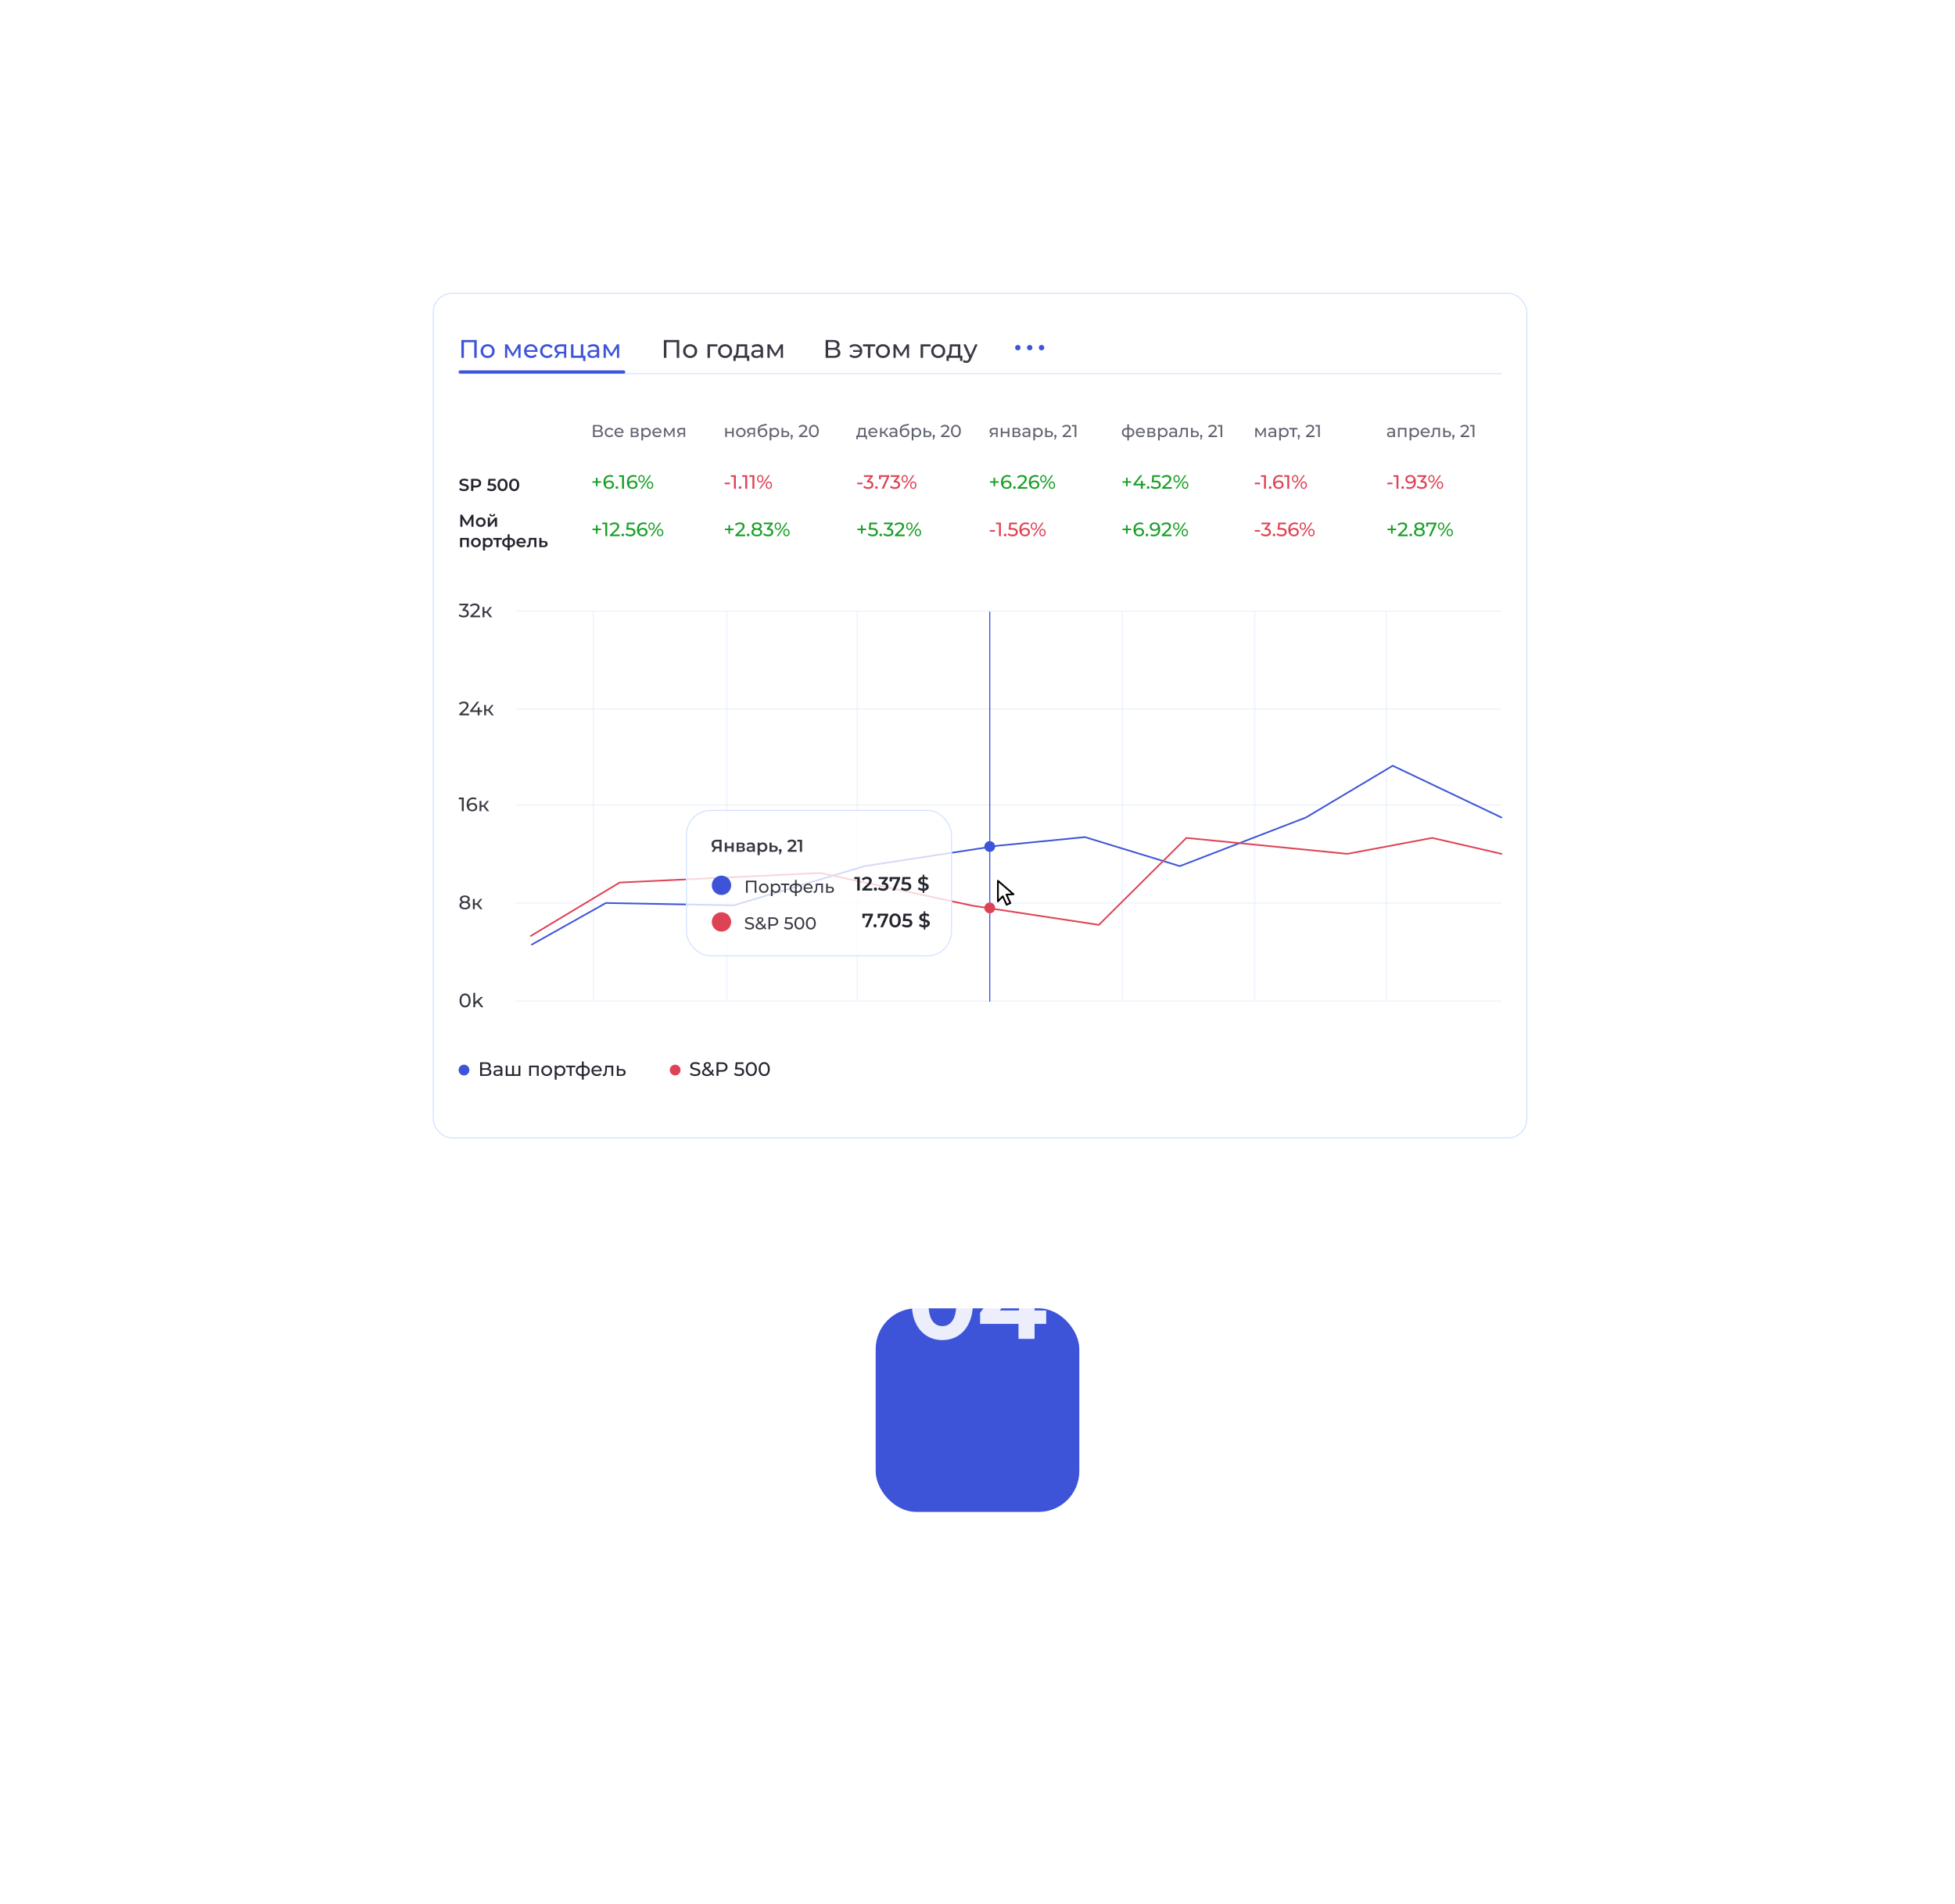 <svg width="384" height="374" fill="none" xmlns="http://www.w3.org/2000/svg"><g filter="url(#filter0_d)"><rect x="72" y="28" width="240" height="230" rx="36" fill="#fff"/></g><g filter="url(#filter1_d)"><rect x="172" y="236" width="40" height="40" rx="8" fill="#3E54D8"/></g><path opacity=".9" d="M185.098 263.24c-1.16 0-2.193-.287-3.1-.86-.906-.573-1.62-1.4-2.14-2.48-.506-1.093-.76-2.393-.76-3.9 0-1.507.254-2.8.76-3.88.52-1.093 1.234-1.927 2.14-2.5.907-.573 1.94-.86 3.1-.86 1.16 0 2.194.287 3.1.86.907.573 1.614 1.407 2.12 2.5.52 1.08.78 2.373.78 3.88 0 1.507-.26 2.807-.78 3.9-.506 1.08-1.213 1.907-2.12 2.48-.906.573-1.94.86-3.1.86zm0-2.74c.854 0 1.52-.367 2-1.1.494-.733.74-1.867.74-3.4s-.246-2.667-.74-3.4c-.48-.733-1.146-1.1-2-1.1-.84 0-1.506.367-2 1.1-.48.733-.72 1.867-.72 3.4s.24 2.667.72 3.4c.494.733 1.16 1.1 2 1.1zm20.395-.44h-2.28V263h-3.16v-2.94h-7.54v-2.18l6.6-8.88h3.4l-6.12 8.42h3.76v-2.62h3.06v2.62h2.28v2.64z" fill="#fff"/><g filter="url(#filter2_d)"><rect x="85" y="55.614" width="215" height="166.117" rx="3.809" fill="#fff"/><path d="M90.08 71.485h204.843" stroke="#D3E3FF" stroke-width=".212" stroke-linecap="round"/><path d="M93.64 64.885v3.5h-.49V65.32h-2.03v3.065h-.495v-3.5h3.015zm2.147 3.53c-.264 0-.5-.058-.71-.175a1.293 1.293 0 01-.495-.48 1.399 1.399 0 01-.175-.7c0-.26.058-.491.175-.695.12-.206.285-.366.495-.48.21-.116.446-.175.71-.175.263 0 .498.059.705.175.21.114.373.274.49.48.12.204.18.435.18.695 0 .26-.06.494-.18.7a1.25 1.25 0 01-.49.48 1.41 1.41 0 01-.705.175zm0-.42a.847.847 0 00.775-.445c.076-.143.115-.306.115-.49a.994.994 0 00-.115-.485.804.804 0 00-.32-.33.896.896 0 00-.455-.115.846.846 0 00-.78.445.993.993 0 00-.115.485c0 .184.038.347.115.49.08.14.186.25.32.33.136.077.29.115.46.115zm6.466-2.26v2.65h-.435V66.45l-.99 1.635h-.21l-.98-1.64v1.94h-.44v-2.65h.495l1.04 1.79 1.07-1.79h.45zm3.329 1.34c0 .037-.003.085-.01.145h-2.15c.03.234.132.422.305.565.177.14.395.21.655.21.317 0 .572-.106.765-.32l.265.31c-.12.14-.27.247-.45.32a1.54 1.54 0 01-.595.11c-.28 0-.528-.056-.745-.17a1.262 1.262 0 01-.505-.485 1.396 1.396 0 01-.175-.7c0-.256.057-.488.17-.695.117-.206.275-.366.475-.48.203-.116.432-.175.685-.175.253 0 .478.059.675.175.2.114.355.274.465.48.113.207.17.444.17.71zm-1.31-.96a.84.84 0 00-.58.21.855.855 0 00-.27.55h1.7a.837.837 0 00-.275-.545.809.809 0 00-.575-.215zm3.21 2.3c-.27 0-.512-.058-.725-.175a1.293 1.293 0 01-.495-.48c-.12-.206-.18-.44-.18-.7 0-.26.06-.491.18-.695.12-.206.285-.366.495-.48.213-.116.455-.175.725-.175.24 0 .453.049.64.145.19.097.336.237.44.42l-.365.235a.822.822 0 00-.72-.38.96.96 0 00-.47.115.834.834 0 00-.325.33.99.99 0 00-.115.485c0 .187.038.352.115.495.08.14.188.249.325.325.14.077.296.115.47.115a.824.824 0 00.72-.38l.365.23a1.06 1.06 0 01-.44.425c-.187.097-.4.145-.64.145zm3.743-2.68v2.65h-.43v-.84h-.825l-.58.84h-.515l.645-.905a.887.887 0 01-.46-.295.831.831 0 01-.16-.52c0-.303.103-.533.31-.69.207-.16.492-.24.855-.24h1.16zm-1.835.945c0 .177.055.309.165.395.113.084.282.125.505.125h.735v-1.045h-.715c-.46 0-.69.175-.69.525zm5.602 1.285v1.055h-.455v-.635h-2.375v-2.65h.48v2.23h1.45v-2.23h.48v2.23h.42zm1.567-2.255c.366 0 .646.09.84.27.196.18.295.449.295.805v1.6h-.455v-.35a.773.773 0 01-.345.285 1.322 1.322 0 01-.525.095c-.297 0-.535-.071-.715-.215a.691.691 0 01-.265-.565.69.69 0 01.255-.56c.17-.143.44-.215.81-.215h.76v-.095c0-.206-.06-.365-.18-.475-.12-.11-.297-.165-.53-.165-.157 0-.31.027-.46.08-.15.05-.277.119-.38.205l-.2-.36c.136-.11.3-.193.49-.25.19-.06.391-.09.605-.09zm-.11 2.335c.183 0 .341-.04.475-.12.133-.083.23-.2.29-.35v-.37h-.74c-.407 0-.61.137-.61.41a.37.37 0 00.155.315c.103.077.246.115.43.115zm5.164-2.31v2.65h-.435V66.45l-.99 1.635h-.21l-.98-1.64v1.94h-.44v-2.65h.495l1.04 1.79 1.07-1.79h.45z" fill="#3E54D8"/><path d="M133.412 64.885v3.5h-.49V65.32h-2.03v3.065h-.495v-3.5h3.015zm2.146 3.53c-.263 0-.5-.058-.71-.175a1.293 1.293 0 01-.495-.48 1.406 1.406 0 01-.175-.7c0-.26.059-.491.175-.695.12-.206.285-.366.495-.48.21-.116.447-.175.71-.175.264 0 .499.059.705.175.21.114.374.274.49.48.12.204.18.435.18.695 0 .26-.06.494-.18.7-.116.204-.28.364-.49.48a1.406 1.406 0 01-.705.175zm0-.42c.17 0 .322-.038.455-.115a.84.84 0 00.32-.33 1.02 1.02 0 00.115-.49.99.99 0 00-.115-.485.797.797 0 00-.32-.33.895.895 0 00-.455-.115.849.849 0 00-.78.445 1 1 0 00-.115.485c0 .184.039.347.115.49.08.14.187.25.32.33.137.077.29.115.46.115zm5.361-1.84h-1.47v2.23h-.48v-2.65h1.95v.42zm1.509 2.26c-.263 0-.5-.058-.71-.175a1.293 1.293 0 01-.495-.48 1.406 1.406 0 01-.175-.7c0-.26.059-.491.175-.695.12-.206.285-.366.495-.48.21-.116.447-.175.71-.175.264 0 .499.059.705.175.21.114.374.274.49.48.12.204.18.435.18.695 0 .26-.06.494-.18.7-.116.204-.28.364-.49.48a1.406 1.406 0 01-.705.175zm0-.42c.17 0 .322-.038.455-.115a.84.84 0 00.32-.33 1.02 1.02 0 00.115-.49.99.99 0 00-.115-.485.797.797 0 00-.32-.33.895.895 0 00-.455-.115.849.849 0 00-.78.445 1 1 0 00-.115.485c0 .184.039.347.115.49.08.14.187.25.32.33.137.077.29.115.46.115zm4.744-.03V69h-.45v-.615h-2.215V69h-.455v-1.035h.14c.17-.01.287-.13.35-.36.063-.23.107-.555.13-.975l.04-.895h2.055v2.23h.405zm-2.06-1.3a5.56 5.56 0 01-.085.83c-.04.217-.115.374-.225.47h1.485v-1.81h-1.15l-.025.51zm3.63-.955c.367 0 .647.09.84.27.197.18.295.449.295.805v1.6h-.455v-.35a.773.773 0 01-.345.285 1.315 1.315 0 01-.525.095c-.296 0-.535-.071-.715-.215a.694.694 0 01-.265-.565.69.69 0 01.255-.56c.17-.143.44-.215.81-.215h.76v-.095c0-.206-.06-.365-.18-.475-.12-.11-.296-.165-.53-.165-.156 0-.31.027-.46.08a1.17 1.17 0 00-.38.205l-.2-.36c.137-.11.3-.193.49-.25a2 2 0 01.605-.09zm-.11 2.335c.184 0 .342-.04.475-.12a.71.71 0 00.29-.35v-.37h-.74c-.406 0-.61.137-.61.41a.37.37 0 00.155.315c.104.077.247.115.43.115zm5.165-2.31v2.65h-.435V66.45l-.99 1.635h-.21l-.98-1.64v1.94h-.44v-2.65h.495l1.04 1.79 1.07-1.79h.45zm10.552.835c.236.057.415.159.535.305a.822.822 0 01.185.555c0 .304-.112.539-.335.705-.22.167-.542.25-.965.25h-1.6v-3.5h1.505c.383 0 .681.079.895.235.216.154.325.375.325.665 0 .19-.049.352-.145.485a.846.846 0 01-.4.3zm-1.685-.145h.975c.243 0 .428-.048.555-.145.13-.096.195-.238.195-.425a.498.498 0 00-.195-.425c-.13-.1-.315-.15-.555-.15h-.975v1.145zm1.095 1.565c.536 0 .805-.2.805-.6 0-.2-.069-.346-.205-.44-.134-.096-.334-.145-.6-.145h-1.095v1.185h1.095zm4.173-2.285c.27 0 .513.059.73.175a1.294 1.294 0 01.7 1.18 1.295 1.295 0 01-.7 1.185c-.217.117-.46.175-.73.175-.234 0-.445-.036-.635-.11a1.272 1.272 0 01-.475-.32l.28-.28c.213.21.483.315.81.315.26 0 .481-.073.665-.22a.91.91 0 00.33-.585h-1.33v-.355h1.32a.89.89 0 00-.335-.555 1.011 1.011 0 00-.65-.215c-.324 0-.594.107-.81.32l-.28-.275c.13-.143.29-.251.48-.325.19-.073.4-.11.63-.11zm3.988.45h-.97v2.23h-.48v-2.23h-.97v-.42h2.42v.42zm1.509 2.26c-.264 0-.5-.058-.71-.175a1.293 1.293 0 01-.495-.48 1.396 1.396 0 01-.175-.7c0-.26.058-.491.175-.695.12-.206.285-.366.495-.48.21-.116.446-.175.71-.175.263 0 .498.059.705.175.21.114.373.274.49.48.12.204.18.435.18.695 0 .26-.06.494-.18.7a1.26 1.26 0 01-.49.48 1.411 1.411 0 01-.705.175zm0-.42c.17 0 .321-.038.455-.115a.853.853 0 00.32-.33 1.03 1.03 0 00.115-.49 1 1 0 00-.115-.485.81.81 0 00-.32-.33.898.898 0 00-.455-.115.922.922 0 00-.46.115.842.842 0 00-.32.33.99.99 0 00-.115.485c0 .184.038.347.115.49.08.14.186.25.32.33.136.077.29.115.46.115zm5.123-2.26v2.65h-.435V66.45l-.99 1.635h-.21l-.98-1.64v1.94h-.44v-2.65h.495l1.04 1.79 1.07-1.79h.45zm4.227.42h-1.47v2.23h-.48v-2.65h1.95v.42zm1.509 2.26c-.263 0-.5-.058-.71-.175a1.293 1.293 0 01-.495-.48 1.396 1.396 0 01-.175-.7c0-.26.058-.491.175-.695.12-.206.285-.366.495-.48.21-.116.447-.175.71-.175.263 0 .498.059.705.175.21.114.373.274.49.48.12.204.18.435.18.695 0 .26-.06.494-.18.7a1.26 1.26 0 01-.49.48 1.411 1.411 0 01-.705.175zm0-.42a.846.846 0 00.775-.445 1.02 1.02 0 00.115-.49.99.99 0 00-.115-.485.803.803 0 00-.32-.33.895.895 0 00-.455-.115.849.849 0 00-.78.445.99.99 0 00-.115.485c0 .184.038.347.115.49.08.14.187.25.32.33.137.077.29.115.46.115zm4.744-.03V69h-.45v-.615h-2.215V69h-.455v-1.035h.14c.17-.01.286-.13.35-.36.063-.23.106-.555.13-.975l.04-.895h2.055v2.23h.405zm-2.06-1.3c-.014.334-.042.61-.085.83-.04.217-.115.374-.225.47h1.485v-1.81h-1.15l-.025.51zm5.05-.93l-1.285 2.915c-.113.27-.247.46-.4.57a.897.897 0 01-.545.165 1.12 1.12 0 01-.38-.065.753.753 0 01-.3-.18l.205-.36c.137.13.295.195.475.195a.44.44 0 00.29-.095.749.749 0 00.215-.315l.085-.185-1.17-2.645h.5l.925 2.12.915-2.12h.47z" fill="#373943"/><circle cx="199.924" cy="66.385" r=".529" fill="#3E54D8"/><circle cx="202.254" cy="66.385" r=".529" fill="#3E54D8"/><circle cx="204.581" cy="66.385" r=".529" fill="#3E54D8"/><path d="M90.396 71.168H122.5" stroke="#3E54D8" stroke-width=".635" stroke-linecap="round"/><path d="M91.133 94.564a1.82 1.82 0 01-.531-.078 1.105 1.105 0 01-.403-.207l.152-.341a1.262 1.262 0 00.782.26c.176 0 .307-.028.393-.084.088-.057.132-.131.132-.224a.209.209 0 00-.074-.166.482.482 0 00-.183-.105 4.14 4.14 0 00-.305-.084 3.653 3.653 0 01-.44-.13.745.745 0 01-.288-.199.555.555 0 01-.118-.372c0-.131.035-.25.105-.356a.73.73 0 01.321-.257c.145-.063.32-.095.528-.095.145 0 .287.018.427.054.14.036.26.088.362.156l-.138.342a1.367 1.367 0 00-.326-.139 1.217 1.217 0 00-.328-.047c-.174 0-.304.03-.39.088a.272.272 0 00-.125.233c0 .068.024.123.071.166.05.043.112.077.187.102.074.025.176.053.304.084.176.041.321.084.434.13a.706.706 0 01.288.199c.08.09.121.212.121.366 0 .13-.036.25-.108.355a.714.714 0 01-.322.254c-.144.063-.32.095-.528.095zm2.37-2.404a1.3 1.3 0 01.535.102.78.78 0 01.352.29.815.815 0 01.122.451c0 .172-.04.322-.122.45a.78.78 0 01-.352.291 1.3 1.3 0 01-.535.102h-.535v.684h-.44v-2.37h.975zm-.02 1.314c.192 0 .337-.041.436-.122a.425.425 0 00.15-.349.424.424 0 00-.15-.349c-.099-.081-.244-.122-.436-.122h-.515v.942h.515zm3.01-.397c.334 0 .58.066.741.197a.64.64 0 01.24.528c0 .142-.035.27-.105.386a.725.725 0 01-.314.274 1.18 1.18 0 01-.518.102 1.71 1.71 0 01-.491-.071 1.233 1.233 0 01-.4-.203l.186-.342c.088.072.193.13.315.172.124.041.252.061.383.061a.617.617 0 00.365-.094.313.313 0 00.136-.268.302.302 0 00-.146-.274c-.094-.063-.258-.095-.49-.095h-.573l.122-1.29h1.392v.369h-1.02l-.05.549h.227zm2.224 1.487a.925.925 0 01-.508-.142.985.985 0 01-.352-.42 1.551 1.551 0 01-.129-.657c0-.253.043-.47.129-.653a.959.959 0 01.352-.42.909.909 0 01.508-.146.91.91 0 01.508.146.95.95 0 01.355.42c.086.182.13.4.13.653s-.044.472-.13.657a.977.977 0 01-.355.42.926.926 0 01-.508.142zm0-.383a.46.46 0 00.4-.21c.099-.14.148-.348.148-.626s-.05-.486-.148-.626a.46.46 0 00-.4-.21c-.167 0-.3.07-.4.21-.097.14-.145.348-.145.626s.048.486.145.626c.1.14.233.21.4.21zm2.278.383a.928.928 0 01-.508-.142.986.986 0 01-.352-.42 1.547 1.547 0 01-.128-.657c0-.253.042-.47.128-.653a.96.96 0 01.352-.42.911.911 0 01.508-.146.91.91 0 01.508.146c.151.094.27.234.356.42.085.182.128.4.128.653s-.043.472-.128.657a.98.98 0 01-.356.42.925.925 0 01-.508.142zm0-.383c.169 0 .303-.07.4-.21.099-.14.149-.348.149-.626s-.05-.486-.149-.626a.462.462 0 00-.4-.21c-.167 0-.3.07-.399.21-.097.14-.146.348-.146.626s.049.486.146.626c.099.14.232.21.399.21zm-8.405 7.39L92.585 100l-.779 1.3h-.196l-.779-1.279v1.55h-.416v-2.37h.362l.938 1.568.927-1.568h.36l.006 2.37h-.42zm1.84.024c-.182 0-.347-.04-.494-.119a.878.878 0 01-.345-.328.95.95 0 01-.122-.481c0-.178.04-.337.122-.477a.88.88 0 01.345-.329c.147-.079.312-.118.495-.118.185 0 .35.04.498.118.146.08.26.189.341.329.084.14.126.299.126.477a.93.93 0 01-.126.481.854.854 0 01-.341.328 1.034 1.034 0 01-.498.119zm0-.362a.517.517 0 00.387-.156.56.56 0 00.152-.41.558.558 0 00-.152-.409.517.517 0 00-.386-.156.516.516 0 00-.386.156.565.565 0 00-.15.409c0 .17.05.306.15.41.101.104.23.156.386.156zm1.384-1.47h.423v1.192l.999-1.192h.386v1.808h-.423v-1.192l-.996 1.192h-.39v-1.808zm.877-.213c-.183 0-.323-.042-.42-.125-.095-.086-.143-.21-.146-.373h.281a.272.272 0 00.075.193c.05.048.118.071.206.071a.282.282 0 00.204-.07.259.259 0 00.08-.194h.288c-.002.163-.051.287-.148.373-.098.083-.237.125-.42.125zm-4.593 4.213v1.808h-.42v-1.449h-.89v1.449h-.423v-1.808h1.733zm1.377 1.832c-.183 0-.347-.04-.494-.119a.878.878 0 01-.346-.328.95.95 0 01-.121-.481c0-.178.04-.337.121-.477a.88.88 0 01.346-.329c.147-.079.311-.118.494-.118.185 0 .351.039.498.118a.86.86 0 01.342.329c.083.14.125.299.125.477a.93.93 0 01-.125.481.855.855 0 01-.342.328 1.033 1.033 0 01-.498.119zm0-.362a.517.517 0 00.386-.156.56.56 0 00.152-.41.559.559 0 00-.152-.409.517.517 0 00-.386-.156.517.517 0 00-.386.156.566.566 0 00-.149.409c0 .17.05.306.15.41.1.104.23.156.385.156zm2.385-1.49c.177 0 .333.038.471.115a.82.82 0 01.328.325c.08.14.119.301.119.484s-.04.346-.119.488a.829.829 0 01-.328.325.948.948 0 01-.47.115c-.244 0-.437-.081-.58-.244v.877h-.423v-2.465h.403V104a.657.657 0 01.258-.193.885.885 0 01.341-.064zm-.047 1.49a.506.506 0 00.383-.156.56.56 0 00.152-.41.558.558 0 00-.152-.409.506.506 0 00-.383-.156.538.538 0 00-.274.071.493.493 0 00-.193.196.606.606 0 00-.071.298.61.61 0 00.07.298.51.51 0 00.468.268zm2.752-1.111h-.633v1.449h-.423v-1.449h-.637v-.359h1.693v.359zm2.618.542c0 .28-.093.5-.281.66-.185.16-.45.252-.795.274v.63h-.4v-.626c-.345-.023-.61-.114-.796-.274-.185-.161-.277-.382-.277-.664 0-.28.092-.498.277-.654.186-.158.45-.248.796-.27v-.681h.4v.681c.345.022.61.112.795.27.188.158.281.376.281.654zm-2.133 0a.52.52 0 00.16.406c.108.097.274.156.497.176v-1.148c-.223.019-.39.075-.498.17a.504.504 0 00-.159.396zm1.057.582c.442-.04.663-.235.663-.582 0-.172-.055-.304-.166-.396-.108-.095-.274-.151-.497-.17v1.148zm3.179-.569c0 .03-.002.072-.006.126h-1.419a.5.5 0 00.193.318.65.65 0 00.393.115.66.66 0 00.491-.196l.227.26a.772.772 0 01-.309.221 1.133 1.133 0 01-.419.074c-.199 0-.374-.04-.525-.119a.865.865 0 01-.352-.328.943.943 0 01-.122-.481c0-.176.039-.334.118-.474a.869.869 0 01.335-.332.977.977 0 01.481-.118.93.93 0 01.471.118c.14.077.248.187.325.329.079.14.118.302.118.487zm-.914-.595a.5.5 0 00-.514.44h1.026a.51.51 0 00-.166-.319.507.507 0 00-.346-.121zm2.993-.319v1.808h-.423v-1.449h-.677l-.017.359c-.012.239-.034.44-.068.603a.842.842 0 01-.166.382.39.39 0 01-.318.139.928.928 0 01-.234-.037l.02-.356a.395.395 0 00.082.011c.085 0 .15-.034.193-.102a.596.596 0 00.081-.247c.013-.097.025-.235.034-.413l.03-.698h1.463zm1.477.596c.231 0 .407.052.528.156a.54.54 0 01.187.44.558.558 0 01-.203.461c-.136.108-.327.161-.573.159l-.846-.004v-1.808h.423v.593l.484.003zm-.098.904c.124.002.219-.024.285-.078.065-.054.098-.133.098-.237 0-.101-.032-.176-.095-.223-.063-.048-.159-.072-.288-.075l-.386-.003v.613l.386.003z" fill="#24252E"/><path d="M117.953 82.72a.65.65 0 01.362.207.553.553 0 01.125.376.56.56 0 01-.226.477c-.149.113-.367.17-.654.17h-1.083v-2.37h1.019c.259 0 .461.053.606.159.147.103.22.254.22.45a.547.547 0 01-.098.328.575.575 0 01-.271.204zm-1.141-.098h.66c.165 0 .29-.032.376-.098.088-.065.132-.161.132-.288 0-.126-.044-.222-.132-.287-.088-.068-.213-.102-.376-.102h-.66v.775zm.741 1.06c.364 0 .545-.135.545-.406 0-.136-.046-.235-.138-.298-.091-.066-.226-.098-.407-.098h-.741v.802h.741zm2.181.288c-.183 0-.346-.04-.491-.119a.875.875 0 01-.457-.799c0-.176.041-.333.122-.47a.843.843 0 01.335-.325.997.997 0 01.491-.119.93.93 0 01.433.098c.129.066.228.16.298.285l-.247.159a.546.546 0 00-.21-.193.596.596 0 00-.277-.064.652.652 0 00-.319.078.569.569 0 00-.22.223.672.672 0 00-.078.328c0 .127.026.238.078.335a.575.575 0 00.22.22.653.653 0 00.319.079.597.597 0 00.277-.065.547.547 0 00.21-.193l.247.156a.716.716 0 01-.298.288.924.924 0 01-.433.098zm2.748-.907c0 .024-.003.057-.007.098h-1.456a.57.57 0 00.206.382c.12.095.268.142.444.142a.666.666 0 00.518-.216l.179.21a.778.778 0 01-.304.216c-.12.05-.254.075-.403.075-.19 0-.358-.038-.505-.115a.866.866 0 01-.342-.329.947.947 0 01-.118-.474.96.96 0 01.115-.47.837.837 0 01.322-.325.912.912 0 01.463-.119c.172 0 .324.04.458.119.135.076.24.185.314.325.077.14.116.3.116.48zm-.888-.65a.567.567 0 00-.392.142.576.576 0 00-.183.372h1.151a.567.567 0 00-.576-.515zm3.523.606c.233.058.349.204.349.436 0 .158-.06.28-.179.366-.118.086-.294.129-.529.129h-.863v-1.795h.833c.212 0 .378.04.498.122a.383.383 0 01.179.339.403.403 0 01-.078.247.46.46 0 01-.21.156zm-.904-.092h.488a.482.482 0 00.281-.068.225.225 0 00.098-.196c0-.172-.126-.257-.379-.257h-.488v.521zm.522.772a.574.574 0 00.304-.064c.068-.043.102-.11.102-.2 0-.093-.032-.162-.095-.207-.061-.045-.158-.067-.291-.067h-.542v.538h.522zm2.191-1.56a.94.94 0 01.467.114.816.816 0 01.322.322.943.943 0 01.119.477c0 .18-.04.341-.119.481a.817.817 0 01-.322.322.94.94 0 01-.467.115.841.841 0 01-.355-.075.736.736 0 01-.271-.216v.927h-.325v-2.45h.311v.283a.682.682 0 01.275-.223.846.846 0 01.365-.078zm-.027 1.547a.571.571 0 00.525-.301.671.671 0 00.081-.333.652.652 0 00-.081-.328.543.543 0 00-.217-.224.605.605 0 00-.308-.077.6.6 0 00-.525.3.672.672 0 00-.078.33c0 .124.026.234.078.331a.571.571 0 00.525.302zm3.029-.624c0 .025-.003.058-.007.099h-1.456a.57.57 0 00.207.382.69.69 0 00.443.142.665.665 0 00.518-.216l.18.21a.789.789 0 01-.305.216c-.12.05-.254.075-.403.075-.19 0-.358-.038-.505-.115a.866.866 0 01-.342-.329.947.947 0 01-.118-.474.96.96 0 01.115-.47.837.837 0 01.322-.325.913.913 0 01.464-.119.88.88 0 01.457.119.8.8 0 01.315.325c.076.14.115.3.115.48zm-.887-.65a.568.568 0 00-.393.143.576.576 0 00-.183.372h1.151a.567.567 0 00-.575-.515zm3.46-.257v1.795h-.295v-1.31l-.67 1.106h-.142l-.664-1.11v1.314h-.298v-1.795h.335l.704 1.212.725-1.212h.305zm2.071 0v1.795h-.291v-.57h-.559l-.392.57h-.349l.437-.613a.599.599 0 01-.312-.2.565.565 0 01-.108-.352c0-.206.07-.361.21-.467.14-.109.333-.163.579-.163h.785zm-1.242.64c0 .12.037.209.111.267.077.057.191.085.342.085h.498v-.708h-.484c-.312 0-.467.119-.467.356zm9.12-.64h.325v.762h1.022v-.762h.325v1.795h-.325v-.752h-1.022v.752h-.325v-1.795zm3.073 1.815a.974.974 0 01-.481-.119.875.875 0 01-.335-.325.948.948 0 01-.119-.474c0-.176.04-.333.119-.47a.843.843 0 01.335-.325.974.974 0 01.481-.119c.178 0 .337.04.477.119a.817.817 0 01.332.325.911.911 0 01.122.47.93.93 0 01-.122.474.847.847 0 01-.332.325.954.954 0 01-.477.119zm0-.284a.571.571 0 00.525-.301.692.692 0 00.078-.333.672.672 0 00-.078-.328.543.543 0 00-.217-.224.605.605 0 00-.308-.077.573.573 0 00-.528.301.672.672 0 00-.078.328.605.605 0 00.294.555.63.63 0 00.312.079zm2.78-1.53v1.794h-.291v-.57h-.559l-.393.57h-.348l.436-.613a.6.6 0 01-.311-.2.566.566 0 01-.109-.352c0-.206.07-.361.21-.467.14-.109.333-.163.579-.163h.786zm-1.243.639c0 .12.038.209.112.267.077.057.191.085.342.085h.498v-.708h-.484c-.312 0-.468.119-.468.356zm2.791-.579c.167 0 .316.037.447.112a.777.777 0 01.305.311.9.9 0 01.112.45c0 .174-.04.329-.119.464a.797.797 0 01-.328.312 1.01 1.01 0 01-.481.112c-.305 0-.541-.104-.708-.312-.165-.21-.247-.504-.247-.884 0-.368.076-.655.227-.863.151-.21.383-.349.694-.416l.819-.183.048.298-.755.162c-.235.052-.41.14-.525.264-.115.124-.181.303-.196.535a.784.784 0 01.298-.267.872.872 0 01.409-.095zm-.057 1.49a.586.586 0 00.304-.078.536.536 0 00.21-.213.652.652 0 00.075-.315.58.58 0 00-.163-.43.575.575 0 00-.426-.163.588.588 0 00-.43.163.58.58 0 00-.163.43.57.57 0 00.288.528.6.6 0 00.305.078zm2.336-1.568c.174 0 .33.038.468.115a.82.82 0 01.321.322.943.943 0 01.119.477c0 .18-.04.341-.119.481a.821.821 0 01-.321.322.947.947 0 01-.468.115.841.841 0 01-.355-.075.736.736 0 01-.271-.216v.927h-.325v-2.45h.311v.283a.682.682 0 01.275-.223.846.846 0 01.365-.078zm-.027 1.547a.571.571 0 00.525-.301.671.671 0 00.081-.332.652.652 0 00-.081-.328.543.543 0 00-.217-.224.605.605 0 00-.308-.077.6.6 0 00-.525.3.672.672 0 00-.077.33c0 .124.025.234.077.331a.578.578 0 00.525.302zm2.236-.92c.228.002.402.054.522.155a.535.535 0 01.179.43.546.546 0 01-.196.45c-.129.104-.314.155-.555.153l-.779-.003v-1.795h.325v.606l.504.004zm-.077.94c.146.003.257-.026.331-.087.077-.061.115-.151.115-.271 0-.117-.037-.203-.111-.257-.072-.055-.184-.083-.335-.085l-.427-.007v.704l.427.004zm1.247-.199c.063 0 .115.023.156.068a.223.223 0 01.064.162.357.357 0 01-.014.099c-.006.031-.021.08-.044.145l-.159.47h-.213l.125-.504a.225.225 0 01-.105-.078.236.236 0 01-.037-.132c0-.067.021-.123.064-.166a.22.22 0 01.163-.064zm3.115.149v.295h-1.703v-.23l.965-.932c.117-.113.196-.21.237-.29a.564.564 0 00.061-.252.342.342 0 00-.132-.287c-.086-.07-.21-.105-.373-.105-.261 0-.463.085-.606.257l-.23-.2a.929.929 0 01.362-.264c.152-.063.32-.095.505-.095.248 0 .446.06.592.18a.582.582 0 01.221.48.822.822 0 01-.082.36 1.435 1.435 0 01-.308.385l-.724.698h1.215zm1.237.322a.904.904 0 01-.501-.142.974.974 0 01-.342-.42 1.546 1.546 0 01-.125-.65c0-.251.041-.468.125-.65a.95.95 0 01.342-.417.888.888 0 01.501-.146c.185 0 .35.049.494.146a.951.951 0 01.346.417c.083.182.125.399.125.65 0 .25-.042.467-.125.65a.974.974 0 01-.346.42.879.879 0 01-.494.142zm0-.302c.19 0 .341-.078.454-.233.115-.156.172-.382.172-.677 0-.296-.057-.522-.172-.678a.533.533 0 00-.454-.233.546.546 0 00-.461.233c-.112.156-.169.382-.169.677 0 .296.057.522.169.678a.546.546 0 00.461.233zm10.443-.01v.701h-.305v-.416h-1.5v.416h-.308v-.7h.095c.115-.008.194-.089.237-.245.043-.155.072-.375.088-.66l.027-.606h1.392v1.51h.274zm-1.395-.88a3.816 3.816 0 01-.057.562c-.028.147-.078.253-.153.318h1.006V82.44h-.779l-.017.346zm3.44.278c0 .024-.002.057-.006.098h-1.456a.57.57 0 00.206.382c.12.095.268.142.444.142a.666.666 0 00.518-.216l.179.21a.781.781 0 01-.305.216c-.119.05-.254.075-.402.075-.19 0-.358-.038-.505-.115a.853.853 0 01-.342-.329.947.947 0 01-.118-.474.96.96 0 01.115-.47.841.841 0 01.321-.325.918.918 0 01.464-.119c.172 0 .324.04.457.119a.788.788 0 01.315.325c.077.14.115.3.115.48zm-.887-.65a.57.57 0 00-.393.142.58.58 0 00-.182.372h1.151a.567.567 0 00-.576-.515zm2.089.778h-.372v.759h-.325v-1.795h.325v.758h.379l.582-.758h.349l-.681.864.728.93h-.382l-.603-.758zm1.933-1.053c.248 0 .438.061.569.183.133.122.2.304.2.545v1.084h-.309v-.237a.524.524 0 01-.233.193.897.897 0 01-.356.064.755.755 0 01-.484-.146.467.467 0 01-.179-.382c0-.158.057-.285.172-.38.115-.097.298-.145.549-.145h.514v-.064c0-.14-.04-.248-.121-.322-.082-.075-.201-.112-.359-.112a.926.926 0 00-.312.054.782.782 0 00-.257.14l-.136-.245a.971.971 0 01.332-.169c.129-.04.265-.06.41-.06zm-.075 1.581a.612.612 0 00.322-.08.48.48 0 00.196-.238v-.25h-.501c-.275 0-.413.092-.413.277 0 .09.035.162.105.213a.48.48 0 00.291.078zm2.343-1.503c.167 0 .316.037.447.112a.783.783 0 01.305.311.9.9 0 01.111.45.903.903 0 01-.118.464.793.793 0 01-.329.312 1.01 1.01 0 01-.48.112c-.305 0-.541-.104-.708-.312-.165-.21-.247-.504-.247-.884 0-.368.075-.655.227-.863.151-.21.382-.349.694-.416l.819-.183.048.298-.755.162c-.235.052-.41.14-.525.264-.115.124-.181.303-.197.535a.791.791 0 01.298-.267.879.879 0 01.41-.095zm-.058 1.49a.587.587 0 00.305-.078.55.55 0 00.21-.213.652.652 0 00.075-.315.583.583 0 00-.163-.43.576.576 0 00-.427-.163.59.59 0 00-.43.163.582.582 0 00-.162.43c0 .117.025.222.074.315.052.09.123.161.214.213a.6.6 0 00.304.078zm2.337-1.568a.94.94 0 01.467.115.816.816 0 01.322.322.942.942 0 01.118.477.96.96 0 01-.118.481.817.817 0 01-.322.322.94.94 0 01-.467.115.838.838 0 01-.355-.075.728.728 0 01-.271-.216v.927h-.325v-2.45h.311v.283a.679.679 0 01.274-.223.853.853 0 01.366-.078zm-.027 1.547a.571.571 0 00.525-.301.671.671 0 00.081-.332.652.652 0 00-.081-.328.543.543 0 00-.217-.224.605.605 0 00-.308-.077.597.597 0 00-.525.3.672.672 0 00-.078.33c0 .124.026.234.078.331a.571.571 0 00.525.302zm2.236-.92c.228.002.402.054.522.155a.535.535 0 01.179.43.546.546 0 01-.196.45c-.129.104-.314.155-.556.153l-.778-.003v-1.795h.325v.606l.504.004zm-.078.94c.147.003.258-.026.332-.087.077-.061.115-.151.115-.271 0-.117-.037-.203-.111-.257-.073-.055-.184-.083-.336-.085l-.426-.007v.704l.426.004zm1.248-.199c.063 0 .115.023.155.068a.22.22 0 01.065.162.357.357 0 01-.014.099 1.36 1.36 0 01-.044.145l-.159.47h-.213l.125-.504a.225.225 0 01-.105-.078.236.236 0 01-.037-.132c0-.067.021-.123.064-.166a.22.22 0 01.163-.064zm3.115.149v.295h-1.703v-.23l.965-.932c.117-.113.196-.21.237-.29a.578.578 0 00.061-.252.342.342 0 00-.132-.287c-.086-.07-.21-.105-.373-.105-.262 0-.464.085-.606.257l-.23-.2a.922.922 0 01.362-.264c.151-.063.32-.095.505-.095.248 0 .446.06.592.18.147.117.22.278.22.48a.821.821 0 01-.081.36 1.435 1.435 0 01-.308.385l-.725.698h1.216zm1.237.322a.9.9 0 01-.501-.142.974.974 0 01-.342-.42 1.546 1.546 0 01-.126-.65c0-.251.042-.468.126-.65a.95.95 0 01.342-.417.884.884 0 01.501-.146c.185 0 .35.049.494.146a.943.943 0 01.345.417c.084.182.126.399.126.65 0 .25-.042.467-.126.65a.966.966 0 01-.345.42.879.879 0 01-.494.142zm0-.302a.53.53 0 00.453-.233c.116-.156.173-.382.173-.677 0-.296-.057-.522-.173-.678a.53.53 0 00-.453-.233.545.545 0 00-.461.233c-.113.156-.169.382-.169.677 0 .296.056.522.169.678a.545.545 0 00.461.233zm8.185-1.52v1.795h-.291v-.57h-.559l-.392.57h-.349l.437-.613a.599.599 0 01-.312-.2.565.565 0 01-.108-.352c0-.206.07-.361.21-.467.14-.109.333-.163.579-.163h.785zm-1.242.64c0 .12.037.209.111.267.077.057.191.085.342.085h.498v-.708h-.484c-.312 0-.467.119-.467.356zm1.876-.64h.325v.762h1.023v-.762h.325v1.795h-.325v-.752h-1.023v.752h-.325v-1.795zm3.527.864c.233.058.349.204.349.436 0 .158-.06.28-.179.366-.118.086-.294.129-.529.129h-.863v-1.795h.833c.212 0 .378.04.498.122a.383.383 0 01.179.339.403.403 0 01-.078.247.46.46 0 01-.21.156zm-.904-.092h.488a.482.482 0 00.281-.068.225.225 0 00.098-.196c0-.172-.126-.257-.379-.257h-.488v.521zm.522.772a.574.574 0 00.304-.064c.068-.043.102-.11.102-.2 0-.093-.032-.162-.095-.207-.061-.045-.158-.067-.291-.067h-.542v.538h.522zm1.88-1.56c.248 0 .438.06.569.182.133.122.199.304.199.545v1.084h-.308v-.237a.524.524 0 01-.233.193.897.897 0 01-.356.064.755.755 0 01-.484-.146.468.468 0 01-.18-.382c0-.158.058-.285.173-.38.115-.097.298-.145.549-.145h.514v-.064c0-.14-.04-.248-.122-.322-.081-.075-.201-.112-.359-.112a.92.92 0 00-.311.054.772.772 0 00-.257.14l-.136-.245a.962.962 0 01.332-.169c.129-.04.265-.06.41-.06zm-.075 1.58a.614.614 0 00.322-.08.48.48 0 00.196-.238v-.25h-.501c-.275 0-.413.092-.413.277 0 .09.035.162.105.213a.48.48 0 00.291.078zm2.38-1.58a.94.94 0 01.467.114.816.816 0 01.322.322.942.942 0 01.118.477.96.96 0 01-.118.481.817.817 0 01-.322.322.94.94 0 01-.467.115.846.846 0 01-.356-.075.733.733 0 01-.27-.216v.927h-.325v-2.45h.311v.283a.679.679 0 01.274-.223.853.853 0 01.366-.078zm-.027 1.547a.571.571 0 00.525-.301.671.671 0 00.081-.333.652.652 0 00-.081-.328.543.543 0 00-.217-.224.605.605 0 00-.308-.077.597.597 0 00-.525.3.672.672 0 00-.078.33c0 .124.026.234.078.331a.571.571 0 00.525.302zm2.236-.922c.228.003.402.055.522.156a.535.535 0 01.179.43.546.546 0 01-.196.45c-.129.104-.314.155-.556.153l-.778-.003v-1.795h.325v.606l.504.004zm-.078.942c.147.002.258-.027.332-.088.077-.061.115-.151.115-.271 0-.117-.037-.203-.112-.257-.072-.055-.183-.083-.335-.085l-.426-.007v.704l.426.004zm1.247-.2a.2.2 0 01.156.068.22.22 0 01.065.162.357.357 0 01-.014.099 1.36 1.36 0 01-.044.145l-.159.47h-.213l.125-.504a.225.225 0 01-.105-.078.236.236 0 01-.037-.132.22.22 0 01.226-.23zm3.116.149v.295h-1.703v-.23l.965-.932c.117-.113.196-.21.237-.29a.578.578 0 00.061-.252.342.342 0 00-.132-.287c-.086-.07-.21-.105-.373-.105-.262 0-.464.085-.606.257l-.23-.2a.922.922 0 01.362-.264c.151-.063.32-.095.505-.095.248 0 .445.06.592.18.147.117.22.278.22.48a.821.821 0 01-.081.36 1.435 1.435 0 01-.308.385l-.725.698h1.216zm1.013-2.076v2.37h-.335v-2.075h-.535v-.294h.87zm11.385 1.47c0 .278-.093.496-.278.657-.185.16-.446.25-.782.267v.633h-.318v-.633c-.337-.018-.597-.106-.783-.264-.182-.16-.274-.38-.274-.66 0-.278.092-.494.274-.65.183-.156.444-.243.783-.26v-.702h.318v.701c.336.018.597.106.782.264.185.156.278.372.278.647zm-2.113 0a.57.57 0 00.183.45c.124.109.308.17.552.187v-1.26c-.246.016-.43.077-.552.183a.553.553 0 00-.183.44zm1.053.64c.492-.038.738-.252.738-.64a.542.542 0 00-.186-.44c-.124-.106-.308-.167-.552-.183v1.263zm3.141-.626a.824.824 0 01-.007.098h-1.456a.573.573 0 00.207.382.69.69 0 00.443.142.665.665 0 00.518-.216l.18.21a.781.781 0 01-.305.216c-.12.05-.254.075-.403.075a1.07 1.07 0 01-.504-.115.853.853 0 01-.342-.329.948.948 0 01-.119-.474.97.97 0 01.115-.47.844.844 0 01.322-.325.915.915 0 01.464-.119.88.88 0 01.457.119.8.8 0 01.315.325c.077.14.115.3.115.48zm-.887-.65a.568.568 0 00-.393.142.576.576 0 00-.183.372h1.151a.567.567 0 00-.575-.515zm2.613.606c.233.058.349.204.349.436 0 .158-.06.28-.179.366-.118.086-.294.129-.528.129h-.864v-1.795h.833c.212 0 .378.04.498.122a.383.383 0 01.179.339.403.403 0 01-.078.247.46.46 0 01-.21.156zm-.904-.092h.488a.482.482 0 00.281-.068.225.225 0 00.098-.196c0-.172-.126-.257-.379-.257h-.488v.521zm.522.772a.58.58 0 00.305-.064c.067-.043.101-.11.101-.2 0-.093-.031-.162-.095-.207-.061-.045-.158-.067-.291-.067h-.542v.538h.522zm2.191-1.56c.174 0 .33.038.468.114a.82.82 0 01.321.322.943.943 0 01.119.477c0 .18-.04.341-.119.481a.821.821 0 01-.321.322.947.947 0 01-.468.115.841.841 0 01-.355-.075.736.736 0 01-.271-.216v.927h-.325v-2.45h.311v.283a.682.682 0 01.275-.223.846.846 0 01.365-.078zm-.027 1.547a.571.571 0 00.525-.301.671.671 0 00.081-.333.652.652 0 00-.081-.328.543.543 0 00-.217-.224.605.605 0 00-.308-.077.6.6 0 00-.525.3.683.683 0 00-.077.33.7.7 0 00.077.331.578.578 0 00.525.302zm2.03-1.548c.249 0 .438.061.569.183.133.122.2.304.2.545v1.084h-.308v-.237a.521.521 0 01-.234.193.892.892 0 01-.355.064c-.201 0-.363-.049-.484-.146a.468.468 0 01-.18-.382c0-.158.058-.285.173-.38.115-.097.298-.145.548-.145h.515v-.064c0-.14-.041-.248-.122-.322-.081-.075-.201-.112-.359-.112a.916.916 0 00-.311.054.777.777 0 00-.258.14l-.135-.245a.954.954 0 01.332-.169c.128-.04.265-.06.409-.06zm-.074 1.581a.617.617 0 00.322-.08.486.486 0 00.196-.238v-.25h-.501c-.276 0-.413.092-.413.277 0 .09.035.162.105.213a.48.48 0 00.291.078zm2.969-1.564v1.795h-.325v-1.51h-.772l-.021.399a4.21 4.21 0 01-.064.606.929.929 0 01-.156.386.353.353 0 01-.301.146.772.772 0 01-.2-.03l.021-.275c.029.007.056.01.081.01a.22.22 0 00.203-.118.76.76 0 00.088-.281 6.86 6.86 0 00.037-.464l.031-.664h1.378zm1.458.61c.228.002.402.054.521.155.12.102.18.245.18.43a.547.547 0 01-.197.45c-.128.104-.313.155-.555.153l-.779-.003v-1.795h.325v.606l.505.004zm-.078.94c.147.003.257-.026.332-.087.076-.061.115-.151.115-.271 0-.117-.037-.203-.112-.257-.072-.055-.184-.083-.335-.085l-.427-.007v.704l.427.004zm1.247-.199c.063 0 .115.023.156.068a.22.22 0 01.064.162.357.357 0 01-.013.099 1.64 1.64 0 01-.044.145l-.159.47h-.214l.125-.504a.228.228 0 01-.104-.078.237.237 0 01-.038-.132.22.22 0 01.227-.23zm3.115.149v.295h-1.703v-.23l.965-.932c.118-.113.197-.21.237-.29a.564.564 0 00.061-.252.342.342 0 00-.132-.287c-.085-.07-.21-.105-.372-.105-.262 0-.464.085-.606.257l-.23-.2a.922.922 0 01.362-.264c.151-.063.319-.095.504-.095.249 0 .446.06.593.18.147.117.22.278.22.48a.821.821 0 01-.081.36 1.455 1.455 0 01-.308.385l-.725.698h1.215zm1.014-2.076v2.37h-.336v-2.075h-.535v-.294h.871zm8.561.576v1.795h-.295v-1.31l-.67 1.106h-.143l-.663-1.11v1.314h-.298v-1.795h.335l.704 1.212.725-1.212h.305zm1.272-.017c.248 0 .438.061.569.183.133.122.2.304.2.545v1.084h-.308v-.237a.527.527 0 01-.234.193.892.892 0 01-.355.064.758.758 0 01-.485-.146.47.47 0 01-.179-.382c0-.158.057-.285.173-.38.115-.097.298-.145.548-.145h.515v-.064c0-.14-.041-.248-.122-.322-.081-.075-.201-.112-.359-.112a.926.926 0 00-.312.054.782.782 0 00-.257.14l-.135-.245a.954.954 0 01.332-.169c.128-.04.265-.06.409-.06zm-.074 1.581a.61.61 0 00.321-.08.483.483 0 00.197-.238v-.25h-.501c-.276 0-.413.092-.413.277 0 .09.035.162.105.213a.478.478 0 00.291.078zm2.379-1.58c.174 0 .33.038.468.114a.814.814 0 01.321.322.943.943 0 01.119.477c0 .18-.04.341-.119.481a.815.815 0 01-.321.322.947.947 0 01-.468.115.841.841 0 01-.355-.075.744.744 0 01-.271-.216v.927h-.325v-2.45h.312v.283a.672.672 0 01.274-.223.846.846 0 01.365-.078zm-.027 1.547a.576.576 0 00.525-.301.671.671 0 00.081-.333.652.652 0 00-.081-.328.547.547 0 00-.216-.224.609.609 0 00-.309-.077.602.602 0 00-.308.08.58.58 0 00-.216.22.672.672 0 00-.078.33c0 .124.026.234.078.331a.576.576 0 00.524.302zm2.678-1.247h-.656v1.51h-.325v-1.51h-.657v-.284h1.638v.284zm.245 1.067c.063 0 .115.023.156.068a.22.22 0 01.064.162.357.357 0 01-.013.099 1.64 1.64 0 01-.044.145l-.159.47h-.214l.126-.504a.225.225 0 01-.105-.078.237.237 0 01-.038-.132.22.22 0 01.227-.23zm3.116.149v.295h-1.703v-.23l.964-.932c.118-.113.197-.21.237-.29a.564.564 0 00.061-.252.342.342 0 00-.132-.287c-.085-.07-.21-.105-.372-.105-.262 0-.464.085-.606.257l-.23-.2a.922.922 0 01.362-.264c.151-.063.319-.095.504-.095.249 0 .446.06.593.18.147.117.22.278.22.48a.821.821 0 01-.081.36 1.435 1.435 0 01-.308.385l-.725.698h1.216zm1.013-2.076v2.37h-.335v-2.075h-.535v-.294h.87zm13.996.559c.248 0 .438.061.569.183.133.122.2.304.2.545v1.084h-.308v-.237a.527.527 0 01-.234.193.893.893 0 01-.356.064.756.756 0 01-.484-.146.47.47 0 01-.179-.382c0-.158.057-.285.173-.38.115-.097.297-.145.548-.145h.515v-.064c0-.14-.041-.248-.122-.322-.081-.075-.201-.112-.359-.112a.926.926 0 00-.312.054.782.782 0 00-.257.14l-.135-.245a.958.958 0 01.331-.169c.129-.04.266-.06.41-.06zm-.074 1.581a.61.61 0 00.321-.08.483.483 0 00.197-.238v-.25h-.501c-.276 0-.413.092-.413.277 0 .09.035.162.104.213.07.052.168.078.292.078zm3.09-1.564v1.795h-.325v-1.51h-1.012v1.51h-.325v-1.795h1.662zm1.581-.017a.94.94 0 01.467.115.816.816 0 01.322.322.942.942 0 01.118.477.96.96 0 01-.118.481.817.817 0 01-.322.322.943.943 0 01-.467.115.846.846 0 01-.356-.075.744.744 0 01-.271-.216v.927h-.325v-2.45h.312v.283a.679.679 0 01.274-.223.853.853 0 01.366-.078zm-.027 1.547a.578.578 0 00.525-.301.671.671 0 00.081-.332.652.652 0 00-.081-.328.549.549 0 00-.217-.224.605.605 0 00-.308-.077.597.597 0 00-.525.3.672.672 0 00-.078.33c0 .124.026.234.078.331a.571.571 0 00.525.302zm3.028-.623c0 .025-.002.058-.006.099h-1.456a.57.57 0 00.206.382c.12.095.268.142.444.142a.666.666 0 00.518-.216l.179.21a.781.781 0 01-.305.216c-.119.05-.253.075-.402.075-.19 0-.358-.038-.505-.115a.853.853 0 01-.342-.329.947.947 0 01-.118-.474.96.96 0 01.115-.47.841.841 0 01.321-.325.918.918 0 01.464-.119c.172 0 .324.04.457.119a.788.788 0 01.315.325c.077.14.115.3.115.48zm-.887-.65a.57.57 0 00-.393.143.58.58 0 00-.182.372h1.151a.567.567 0 00-.576-.515zm2.902-.257v1.795h-.325v-1.51h-.772l-.02.399a4.358 4.358 0 01-.064.606.956.956 0 01-.156.386.354.354 0 01-.301.146.766.766 0 01-.2-.03l.02-.275a.35.35 0 00.081.01c.091 0 .158-.04.204-.118a.76.76 0 00.088-.281c.013-.109.026-.263.037-.464l.03-.664h1.378zm1.458.61c.228.002.402.054.522.155a.535.535 0 01.179.43.546.546 0 01-.196.45c-.129.104-.314.155-.555.153l-.779-.003v-1.795h.325v.606l.504.004zm-.078.94c.147.003.258-.026.332-.087.077-.061.115-.151.115-.271 0-.117-.037-.203-.111-.257-.073-.055-.184-.083-.336-.085l-.426-.007v.704l.426.004zm1.248-.199c.063 0 .115.023.155.068a.22.22 0 01.065.162.357.357 0 01-.014.099 1.36 1.36 0 01-.044.145l-.159.47h-.213l.125-.504a.225.225 0 01-.105-.078.236.236 0 01-.037-.132c0-.067.021-.123.064-.166a.22.22 0 01.163-.064zm3.115.149v.295h-1.703v-.23l.965-.932c.117-.113.196-.21.237-.29a.564.564 0 00.061-.252.342.342 0 00-.132-.287c-.086-.07-.21-.105-.373-.105-.261 0-.463.085-.606.257l-.23-.2a.929.929 0 01.362-.264c.152-.063.32-.095.505-.095.248 0 .446.06.592.18.147.117.22.278.22.48a.821.821 0 01-.081.36 1.435 1.435 0 01-.308.385l-.724.698h1.215zm1.013-2.076v2.37h-.335v-2.075h-.535v-.294h.87z" fill="#606371"/><path d="M91.893 175.297a.75.75 0 01.35.251c.082.109.123.24.123.392 0 .16-.043.3-.13.419a.826.826 0 01-.37.271 1.53 1.53 0 01-.563.095c-.213 0-.4-.032-.56-.095a.828.828 0 01-.366-.271.695.695 0 01-.13-.419.65.65 0 01.119-.392.762.762 0 01.35-.251.67.67 0 01-.278-.233.607.607 0 01-.095-.343c0-.147.04-.275.118-.384a.777.777 0 01.34-.252 1.34 1.34 0 01.502-.087c.193 0 .362.029.507.087a.75.75 0 01.339.252.624.624 0 01.121.384c0 .13-.032.244-.099.343a.67.67 0 01-.278.233zm-.59-.991a.7.7 0 00-.427.118.369.369 0 00-.156.313c0 .132.051.236.153.312.104.076.247.114.43.114.185 0 .33-.038.434-.114a.363.363 0 00.16-.312.363.363 0 00-.163-.313.714.714 0 00-.431-.118zm0 2.111c.21 0 .377-.044.499-.13a.42.42 0 00.183-.358.4.4 0 00-.183-.347c-.122-.086-.288-.129-.499-.129-.21 0-.376.043-.495.129-.12.084-.18.2-.18.347 0 .15.06.269.18.358.12.086.284.13.495.13zm2.368-.576h-.42v.854h-.365v-2.019h.366v.853h.426l.655-.853h.393l-.766.971.819 1.048h-.43l-.678-.854zm-2.581-21.07v2.667h-.377v-2.335h-.602v-.332h.979zm1.733 1.048c.176 0 .332.033.469.099a.766.766 0 01.445.708.783.783 0 01-.125.442.823.823 0 01-.34.297 1.085 1.085 0 01-.48.103c-.357 0-.634-.115-.83-.347-.193-.231-.289-.558-.289-.982 0-.297.052-.55.156-.758a1.1 1.1 0 01.442-.476 1.3 1.3 0 01.663-.164c.13 0 .251.014.365.042a.964.964 0 01.297.114l-.144.297c-.127-.084-.297-.126-.51-.126-.277 0-.494.087-.652.259-.157.171-.236.419-.236.747a.89.89 0 00.004.095c.076-.114.18-.2.312-.259.135-.061.286-.091.453-.091zm-.045 1.341a.63.63 0 00.426-.141.473.473 0 00.164-.377.458.458 0 00-.168-.374.654.654 0 00-.442-.141.718.718 0 00-.32.069.558.558 0 00-.216.187.471.471 0 00-.077.262.478.478 0 00.29.446.79.79 0 00.343.069zm2.202-.576h-.42v.854h-.365v-2.019h.366v.853h.426l.656-.853h.392l-.766.971.82 1.048h-.431l-.678-.854zm-2.843-18.312v.332h-1.916v-.259l1.086-1.048c.132-.127.22-.236.266-.327a.64.64 0 00.069-.282c0-.14-.05-.248-.148-.324-.097-.079-.237-.118-.42-.118-.294 0-.521.097-.681.29l-.26-.225c.105-.127.24-.226.408-.297.17-.071.36-.107.568-.107.28 0 .501.067.666.202a.655.655 0 01.248.541c0 .142-.03.277-.091.404s-.177.271-.347.434l-.815.784h1.367zm2.562-.323h-.506v.655h-.37v-.655h-1.481v-.267l1.363-1.744h.412l-1.307 1.683h1.025v-.579h.358v.579h.506v.328zm1.185-.198h-.42v.853H95.1v-2.019h.366v.853h.426l.656-.853h.392l-.766.971.82 1.048h-.431l-.678-.853zm-4.6-19.951c.261.026.46.107.598.244a.695.695 0 01.206.518.779.779 0 01-.115.415.805.805 0 01-.342.294c-.15.071-.334.106-.553.106a1.79 1.79 0 01-.548-.084 1.19 1.19 0 01-.43-.239l.175-.301c.091.086.208.156.35.209.142.051.293.076.453.076.198 0 .352-.042.461-.125a.41.41 0 00.168-.347.403.403 0 00-.164-.343c-.11-.081-.274-.122-.495-.122h-.213v-.266l.67-.823H90.22v-.332h1.76v.259l-.697.861zm3.014 1.215v.332h-1.916v-.259l1.086-1.048c.132-.127.221-.236.267-.327a.64.64 0 00.068-.282c0-.14-.05-.248-.148-.324-.097-.079-.237-.118-.42-.118-.294 0-.521.096-.681.289l-.26-.224c.105-.127.24-.226.408-.297.17-.071.36-.107.568-.107.28 0 .502.067.666.202a.655.655 0 01.248.541c0 .142-.03.277-.091.404a1.643 1.643 0 01-.347.434l-.815.784h1.367zm1.27-.521h-.42v.853h-.365v-2.019h.366v.853h.426l.655-.853h.393l-.766.971.82 1.048h-.431l-.678-.853zm-4.215 77.488c-.211 0-.4-.054-.564-.16a1.109 1.109 0 01-.385-.473 1.743 1.743 0 01-.14-.731c0-.282.046-.526.14-.731.094-.206.222-.362.385-.469a1 1 0 01.564-.164c.208 0 .393.055.556.164.165.107.294.263.388.469.094.205.141.449.141.731s-.047.526-.14.731a1.099 1.099 0 01-.39.473.996.996 0 01-.555.16zm0-.339a.6.6 0 00.51-.263c.13-.175.194-.429.194-.762s-.064-.587-.194-.762a.6.6 0 00-.51-.263.613.613 0 00-.518.263c-.127.175-.19.429-.19.762s.063.587.19.762a.612.612 0 00.518.263zm2.4-.633l-.42.389v.552h-.365v-2.826h.365v1.813l1.101-1.006h.442l-.85.835.934 1.184h-.45l-.758-.941z" fill="#373943"/><path stroke="#EAF1FE" stroke-width=".212" d="M101.295 194.75h193.627m-193.627-19.257h193.627m-193.627-19.257h193.627m-193.627-18.834h193.627m-193.627-19.256h193.627m-178.393 76.498v-76.393m26.242 76.393v-76.393m25.605 76.393v-76.393m52.057 76.393v-76.393m26.029 76.393v-76.393m25.815 76.393v-76.393"/><g filter="url(#filter3_d)"><path d="M104.468 183.429l14.545-8.166 25.113.462 25.682-7.703 26.136-4.006 17.159-1.695 18.636 5.701 24.773-9.553 17.045-10.168 21.363 10.168" stroke="#3E54D8" stroke-width=".317" stroke-linecap="round"/></g><g filter="url(#filter4_d)"><path d="M104.258 181.736l17.456-10.49 39.448-1.878 29.813 6.418 24.863 3.776 17.192-17.083 31.626 3.131 16.663-3.131 13.603 3.131" stroke="#DE4355" stroke-width=".317" stroke-linecap="round"/></g><circle cx="91.138" cy="208.294" r="1.058" fill="#3E54D8"/><path d="M95.965 208.054c.18.043.316.121.408.233.094.109.14.25.14.422a.631.631 0 01-.254.538c-.168.127-.413.19-.736.19h-1.218v-2.666h1.146c.292 0 .52.059.682.179a.581.581 0 01.248.506.615.615 0 01-.11.37.638.638 0 01-.306.228zm-1.283-.11h.742c.186 0 .327-.037.423-.111.1-.073.149-.181.149-.323 0-.143-.05-.25-.149-.324-.099-.076-.24-.114-.422-.114h-.743v.872zm.834 1.192c.409 0 .613-.152.613-.457 0-.152-.052-.264-.156-.335-.102-.074-.254-.111-.457-.111h-.834v.903h.834zm2.293-1.737c.28 0 .493.069.64.206.15.137.225.341.225.613v1.219h-.347v-.267a.582.582 0 01-.263.217.992.992 0 01-.4.073c-.226 0-.407-.055-.544-.164a.527.527 0 01-.202-.43c0-.178.065-.32.194-.427.13-.109.335-.164.617-.164h.58v-.072c0-.158-.046-.278-.138-.362-.091-.084-.226-.126-.404-.126-.12 0-.236.021-.35.061a.874.874 0 00-.29.156l-.152-.274c.104-.084.229-.147.373-.19.145-.046.299-.069.461-.069zm-.084 1.779c.14 0 .26-.03.362-.091a.549.549 0 00.221-.267v-.282h-.564c-.31 0-.464.104-.464.312 0 .102.04.182.118.24a.536.536 0 00.327.088zm4.483-1.76v2.019h-2.876v-2.019h.366v1.699h.891v-1.699h.366v1.699h.887v-1.699h.366zm3.603 0v2.019h-.365v-1.699h-1.139v1.699h-.366v-2.019h1.87zm1.573 2.042c-.201 0-.381-.045-.541-.133a.982.982 0 01-.377-.366 1.065 1.065 0 01-.134-.533c0-.198.045-.375.134-.53a.955.955 0 01.377-.366c.16-.088.34-.133.541-.133.2 0 .379.045.537.133.16.087.284.209.373.366.091.155.137.332.137.53s-.046.375-.137.533a.958.958 0 01-.373.366 1.085 1.085 0 01-.537.133zm0-.32a.675.675 0 00.346-.088.64.64 0 00.244-.251.784.784 0 00.088-.373c0-.14-.03-.263-.088-.37a.609.609 0 00-.244-.251.675.675 0 00-.346-.088.648.648 0 00-.595.339.763.763 0 00-.087.37c0 .139.029.264.087.373.061.107.143.19.244.251a.698.698 0 00.351.088zm2.645-1.741c.196 0 .371.043.526.13a.914.914 0 01.362.362c.089.154.133.333.133.537 0 .203-.044.383-.133.54a.914.914 0 01-.362.362c-.155.087-.33.13-.526.13a.95.95 0 01-.4-.084.833.833 0 01-.304-.244v1.044h-.366v-2.758h.351v.32a.759.759 0 01.308-.251.947.947 0 01.411-.088zm-.03 1.741a.68.68 0 00.347-.088.638.638 0 00.243-.251.753.753 0 00.092-.373.733.733 0 00-.092-.37.607.607 0 00-.243-.251.68.68 0 00-.347-.088.674.674 0 00-.59.339.753.753 0 00-.088.37c0 .139.029.264.088.373.058.107.139.19.243.251.104.059.22.088.347.088zm3.013-1.402h-.739v1.699h-.366v-1.699h-.739v-.32h1.844v.32zm2.833.686c0 .312-.104.558-.313.739-.208.18-.501.28-.88.301v.712h-.358v-.712c-.378-.021-.671-.12-.88-.297-.205-.181-.308-.428-.308-.743 0-.313.103-.556.308-.732.206-.175.499-.273.88-.293v-.788h.358v.788c.379.02.672.12.88.297.209.175.313.418.313.728zm-2.377 0c0 .216.068.385.205.506.14.122.347.192.621.21v-1.417c-.276.018-.483.086-.621.206-.137.119-.205.284-.205.495zm1.184.72c.554-.043.831-.283.831-.72 0-.214-.07-.379-.21-.495-.139-.12-.346-.188-.621-.206v1.421zm3.534-.705c0 .028-.003.065-.008.111h-1.638a.646.646 0 00.233.43c.134.107.301.16.499.16a.75.75 0 00.583-.244l.201.236a.875.875 0 01-.342.244 1.174 1.174 0 01-.454.084c-.213 0-.402-.043-.567-.13a.97.97 0 01-.385-.369 1.065 1.065 0 01-.133-.533c0-.196.043-.372.129-.53a.957.957 0 01.362-.366 1.04 1.04 0 01.522-.133c.193 0 .364.045.514.133a.892.892 0 01.354.366c.087.158.13.338.13.541zm-.998-.731a.64.64 0 00-.442.16.65.65 0 00-.206.419h1.296a.646.646 0 00-.21-.416.617.617 0 00-.438-.163zm3.265-.29v2.019h-.366v-1.699h-.868l-.023.45a4.966 4.966 0 01-.072.681 1.06 1.06 0 01-.176.435.398.398 0 01-.339.163.848.848 0 01-.224-.034l.022-.308a.45.45 0 00.092.011.246.246 0 00.228-.133.833.833 0 00.099-.316c.016-.122.03-.296.042-.522l.035-.747h1.55zm1.64.686c.257.002.452.061.587.175.134.114.202.276.202.484 0 .218-.074.387-.221.506-.145.117-.353.174-.625.172l-.876-.004v-2.019h.366v.682l.567.004zm-.087 1.059c.165.002.289-.031.373-.099.086-.069.129-.17.129-.305 0-.132-.042-.229-.125-.289-.082-.061-.207-.093-.377-.096l-.48-.007v.792l.48.004z" fill="#24252E"/><circle cx="132.614" cy="208.294" r="1.058" fill="#DE4355"/><path d="M136.542 209.467c-.2 0-.394-.03-.582-.091a1.197 1.197 0 01-.438-.244l.141-.297c.101.092.231.167.388.225.16.056.324.084.491.084.221 0 .386-.037.496-.111a.35.35 0 00.163-.301.286.286 0 00-.091-.221.573.573 0 00-.221-.133 3.933 3.933 0 00-.369-.103 3.917 3.917 0 01-.488-.144.839.839 0 01-.316-.221.612.612 0 01-.13-.408c0-.142.037-.27.111-.385a.785.785 0 01.343-.274c.152-.069.341-.103.567-.103.158 0 .313.021.465.061.152.041.283.099.392.175l-.125.305a1.368 1.368 0 00-.358-.16 1.302 1.302 0 00-.374-.057c-.216 0-.378.039-.487.118a.362.362 0 00-.16.305.3.3 0 00.091.225c.061.055.136.1.225.133.091.03.214.063.369.099.201.048.362.096.484.145a.782.782 0 01.312.221.575.575 0 01.134.399c0 .14-.038.268-.115.385a.777.777 0 01-.346.274 1.462 1.462 0 01-.572.099zm3.539.012l-.354-.354a1.23 1.23 0 01-.891.342 1.26 1.26 0 01-.48-.087.804.804 0 01-.335-.244.592.592 0 01-.118-.362.67.67 0 01.148-.43c.102-.127.268-.257.499-.389a1.325 1.325 0 01-.247-.316.626.626 0 01-.073-.293c0-.18.065-.325.195-.434.132-.11.307-.164.525-.164.203 0 .365.049.484.148a.503.503 0 01.179.408.555.555 0 01-.133.362 1.586 1.586 0 01-.435.335l.659.655c.077-.145.131-.306.164-.484l.293.096a1.757 1.757 0 01-.232.609l.358.358-.206.244zm-1.131-2.465a.41.41 0 00-.282.092.294.294 0 00-.099.232c0 .069.018.135.054.198.038.064.11.15.217.259.175-.099.296-.184.362-.255a.33.33 0 00.102-.232.265.265 0 00-.095-.214.382.382 0 00-.259-.08zm-.091 2.149a.887.887 0 00.651-.252l-.758-.754a1.385 1.385 0 00-.385.286.448.448 0 00-.106.293c0 .127.054.23.164.309a.74.74 0 00.434.118zm2.923-2.392c.346 0 .617.082.816.247.198.165.297.393.297.682 0 .29-.099.517-.297.682-.199.165-.47.247-.816.247h-.659v.808h-.381v-2.666h1.04zm-.011 1.527c.241 0 .425-.051.552-.152.127-.104.191-.253.191-.446s-.064-.34-.191-.442c-.127-.104-.311-.156-.552-.156h-.648v1.196h.648zm3.288-.465c.381 0 .66.073.838.218.18.142.27.337.27.586a.765.765 0 01-.453.724c-.15.071-.335.106-.556.106-.188 0-.369-.027-.545-.083a1.246 1.246 0 01-.434-.24l.175-.301c.092.086.209.156.351.209.142.051.292.076.449.076.201 0 .356-.041.465-.125a.42.42 0 00.168-.351c0-.16-.061-.28-.183-.362-.122-.083-.33-.125-.625-.125h-.606l.141-1.394h1.505v.331h-1.185l-.072.731h.297zm2.515 1.634a1.02 1.02 0 01-.564-.159 1.114 1.114 0 01-.385-.473 1.746 1.746 0 01-.141-.731c0-.282.047-.526.141-.731.094-.206.223-.362.385-.469a1 1 0 01.564-.164c.208 0 .393.055.556.164.165.107.295.263.389.469.093.205.14.449.14.731s-.047.525-.14.731a1.1 1.1 0 01-.389.473.996.996 0 01-.556.159zm0-.339a.599.599 0 00.51-.262c.13-.176.195-.43.195-.762 0-.333-.065-.587-.195-.762a.6.6 0 00-.51-.263.612.612 0 00-.518.263c-.127.175-.191.429-.191.762 0 .332.064.586.191.762a.611.611 0 00.518.262zm2.54.339a1.02 1.02 0 01-.563-.159 1.106 1.106 0 01-.385-.473 1.746 1.746 0 01-.141-.731c0-.282.047-.526.141-.731.094-.206.222-.362.385-.469a1 1 0 01.563-.164c.209 0 .394.055.557.164.165.107.294.263.388.469.094.205.141.449.141.731s-.047.525-.141.731a1.098 1.098 0 01-.388.473.997.997 0 01-.557.159zm0-.339a.6.6 0 00.511-.262c.129-.176.194-.43.194-.762 0-.333-.065-.587-.194-.762a.6.6 0 00-.511-.263.615.615 0 00-.518.263c-.127.175-.19.429-.19.762 0 .332.063.586.19.762.13.175.303.262.518.262z" fill="#24252E"/><g filter="url(#filter5_bd)"><rect x="134.729" y="154.649" width="52.269" height="28.779" rx="4.867" fill="#fff" fill-opacity=".78"/><path d="M147.205 178.145a1.67 1.67 0 01-.518-.081 1.076 1.076 0 01-.39-.217l.125-.264c.091.081.206.148.346.2.142.05.288.074.437.074.196 0 .343-.032.44-.098a.31.31 0 00.145-.267.256.256 0 00-.081-.197.5.5 0 00-.196-.118 3.544 3.544 0 00-.329-.092 3.323 3.323 0 01-.433-.128.736.736 0 01-.281-.197.538.538 0 01-.115-.362c0-.126.032-.24.098-.342a.702.702 0 01.305-.244c.135-.061.303-.091.504-.091.14 0 .278.018.413.054.136.036.252.088.349.156l-.112.271a1.164 1.164 0 00-.318-.142 1.15 1.15 0 00-.332-.051c-.192 0-.336.035-.433.105a.322.322 0 00-.142.271c0 .081.027.147.081.199a.59.59 0 00.2.119c.081.027.19.056.328.088.178.043.322.086.43.129a.706.706 0 01.278.196.51.51 0 01.118.355.615.615 0 01-.101.342.696.696 0 01-.309.244 1.287 1.287 0 01-.507.088zm3.145.01l-.315-.314c-.21.203-.474.304-.792.304-.158 0-.3-.026-.426-.078a.71.71 0 01-.298-.216.529.529 0 01-.105-.322.6.6 0 01.132-.383c.09-.112.238-.228.443-.345a1.181 1.181 0 01-.22-.281.56.56 0 01-.064-.261.48.48 0 01.172-.386.714.714 0 01.468-.145c.18 0 .324.044.43.132a.446.446 0 01.159.362.49.49 0 01-.119.322 1.375 1.375 0 01-.386.298l.586.582c.068-.129.116-.272.146-.43l.26.085c-.04.207-.109.388-.206.541l.318.319-.183.216zm-1.005-2.19a.366.366 0 00-.251.081.262.262 0 00-.088.207c0 .061.016.119.048.176.033.056.098.133.193.23.155-.088.262-.164.321-.227a.293.293 0 00.092-.207.235.235 0 00-.085-.189c-.054-.048-.131-.071-.23-.071zm-.082 1.909a.79.79 0 00.579-.223l-.673-.67c-.163.09-.277.174-.342.253a.396.396 0 00-.095.261c0 .113.048.204.145.274.1.07.228.105.386.105zm2.599-2.126c.307 0 .549.073.725.22.176.147.264.349.264.606 0 .258-.088.46-.264.606-.176.147-.418.22-.725.22h-.586v.718h-.338v-2.37h.924zm-.01 1.358c.215 0 .378-.045.491-.136.113-.092.169-.224.169-.396 0-.171-.056-.302-.169-.393-.113-.092-.276-.138-.491-.138h-.576v1.063h.576zm2.923-.413c.338 0 .587.064.745.193.16.126.24.3.24.521a.679.679 0 01-.403.643 1.136 1.136 0 01-.494.095 1.6 1.6 0 01-.484-.074 1.077 1.077 0 01-.386-.214l.155-.267a.918.918 0 00.312.186c.126.045.26.068.399.068.179 0 .316-.037.414-.112a.373.373 0 00.149-.311.362.362 0 00-.163-.322c-.108-.074-.293-.112-.555-.112h-.539l.126-1.239h1.337v.295h-1.053l-.064.65h.264zm2.235 1.452a.902.902 0 01-.501-.142.987.987 0 01-.342-.42 1.56 1.56 0 01-.125-.65c0-.25.042-.467.125-.65a.957.957 0 01.342-.416.89.89 0 01.501-.146.87.87 0 01.495.146.95.95 0 01.345.416c.083.183.125.4.125.65 0 .251-.042.467-.125.65a.979.979 0 01-.345.42.883.883 0 01-.495.142zm0-.301c.19 0 .341-.078.454-.234.115-.155.173-.381.173-.677 0-.296-.058-.521-.173-.677a.533.533 0 00-.454-.234.543.543 0 00-.46.234c-.113.156-.17.381-.17.677 0 .296.057.522.17.677a.543.543 0 00.46.234zm2.259.301a.903.903 0 01-.502-.142.987.987 0 01-.342-.42 1.56 1.56 0 01-.125-.65c0-.25.042-.467.125-.65a.957.957 0 01.342-.416.89.89 0 01.502-.146c.185 0 .349.049.494.146a.936.936 0 01.345.416c.084.183.125.4.125.65 0 .251-.041.467-.125.65a.965.965 0 01-.345.42.88.88 0 01-.494.142zm0-.301c.189 0 .34-.078.453-.234.115-.155.173-.381.173-.677 0-.296-.058-.521-.173-.677a.532.532 0 00-.453-.234.545.545 0 00-.461.234c-.113.156-.169.381-.169.677 0 .296.056.522.169.677a.545.545 0 00.461.234z" fill="#373943"/><path d="M171.464 175.028v.332l-1.036 2.335h-.529l1.002-2.248h-1.048v.454h-.461v-.873h2.072zm.414 2.693a.31.31 0 01-.221-.087.31.31 0 01-.091-.229c0-.094.029-.17.087-.228a.31.31 0 01.225-.088c.089 0 .162.029.221.088a.3.3 0 01.091.228.31.31 0 01-.091.229.31.31 0 01-.221.087zm2.588-2.693v.332l-1.036 2.335h-.529l1.001-2.248h-1.047v.454h-.461v-.873h2.072zm1.344 2.705c-.213 0-.404-.054-.571-.16a1.1 1.1 0 01-.396-.473 1.732 1.732 0 01-.145-.738c0-.285.048-.53.145-.736.096-.208.228-.365.396-.472.167-.109.358-.164.571-.164.214 0 .404.055.572.164.17.107.303.264.4.472.096.206.144.451.144.736 0 .284-.048.53-.144.738-.097.206-.23.364-.4.473-.168.106-.358.16-.572.16zm0-.431c.191 0 .34-.078.45-.236.111-.157.167-.392.167-.704 0-.313-.056-.548-.167-.705a.518.518 0 00-.45-.236.521.521 0 00-.449.236c-.109.157-.164.392-.164.705 0 .312.055.547.164.704a.521.521 0 00.449.236zm2.285-1.241c.376 0 .654.073.834.221a.717.717 0 01.271.594c0 .16-.04.304-.118.434a.826.826 0 01-.355.309 1.33 1.33 0 01-.582.114c-.191 0-.375-.027-.553-.08a1.385 1.385 0 01-.449-.229l.209-.384c.099.081.217.146.355.194.139.046.283.068.43.068.175 0 .312-.035.411-.106a.352.352 0 00.153-.301.342.342 0 00-.164-.309c-.107-.071-.291-.106-.552-.106h-.644l.137-1.452h1.566v.416h-1.147l-.057.617h.255zm4.538.88c0 .205-.076.38-.229.525-.149.142-.368.229-.655.259v.427h-.312v-.423a2.134 2.134 0 01-.533-.103 1.166 1.166 0 01-.4-.213l.171-.385c.094.076.208.141.343.194.135.051.274.083.419.096v-.762a3 3 0 01-.453-.141.803.803 0 01-.301-.229.622.622 0 01-.122-.4c0-.205.075-.381.225-.525.149-.145.367-.231.651-.259v-.431h.312v.423c.143.008.281.032.415.072.138.041.257.094.359.16l-.157.385a1.587 1.587 0 00-.617-.206v.77c.183.043.334.09.454.141a.764.764 0 01.304.228.593.593 0 01.126.397zm-1.581-1.177a.24.24 0 00.099.201.87.87 0 00.286.13v-.678a.527.527 0 00-.29.122.301.301 0 00-.095.225zm.697 1.546a.553.553 0 00.297-.118.278.278 0 00.099-.217.243.243 0 00-.102-.206.86.86 0 00-.294-.133v.674z" fill="#24252E"/><path d="M148.569 168.553v2.37h-.332v-2.076h-1.374v2.076h-.336v-2.37h2.042zm1.454 2.39a.971.971 0 01-.481-.118.88.88 0 01-.335-.325.948.948 0 01-.119-.474c0-.176.04-.333.119-.471a.845.845 0 01.335-.325.971.971 0 01.481-.118c.178 0 .337.039.477.118a.824.824 0 01.332.325.913.913 0 01.122.471.93.93 0 01-.122.474.857.857 0 01-.332.325.953.953 0 01-.477.118zm0-.284a.579.579 0 00.524-.301.695.695 0 00.078-.332.675.675 0 00-.078-.329.546.546 0 00-.216-.223.608.608 0 00-.308-.078.582.582 0 00-.529.301.675.675 0 00-.078.329c0 .124.026.234.078.332a.619.619 0 00.217.223.626.626 0 00.312.078zm2.351-1.547c.174 0 .33.038.468.115a.812.812 0 01.321.321.944.944 0 01.119.478c0 .18-.04.341-.119.481a.819.819 0 01-.321.321.944.944 0 01-.468.115.852.852 0 01-.355-.074.747.747 0 01-.271-.217v.928h-.325v-2.452h.311v.285a.688.688 0 01.275-.224.859.859 0 01.365-.077zm-.027 1.547a.574.574 0 00.525-.301.675.675 0 00.081-.332.655.655 0 00-.081-.329.542.542 0 00-.217-.223.605.605 0 00-.308-.078.585.585 0 00-.524.301.675.675 0 00-.078.329c0 .124.026.234.078.332a.572.572 0 00.524.301zm2.678-1.246h-.657v1.51h-.325v-1.51h-.656v-.285h1.638v.285zm2.518.609c0 .278-.092.497-.277.657-.185.16-.446.25-.782.268v.633h-.319v-.633c-.336-.018-.597-.106-.782-.264-.183-.161-.274-.381-.274-.661 0-.277.091-.494.274-.65.183-.155.444-.242.782-.26v-.701h.319v.701c.336.018.597.106.782.264.185.155.277.371.277.646zm-2.112 0c0 .192.061.342.183.451.124.108.308.17.551.186v-1.26c-.246.016-.43.077-.551.183a.553.553 0 00-.183.44zm1.053.64c.492-.038.738-.251.738-.64a.543.543 0 00-.186-.44c-.125-.106-.309-.167-.552-.183v1.263zm3.141-.626c0 .025-.003.057-.007.098h-1.456a.57.57 0 00.207.383.694.694 0 00.443.142.663.663 0 00.518-.217l.18.21a.791.791 0 01-.305.217c-.12.049-.254.074-.403.074-.19 0-.358-.038-.505-.115a.864.864 0 01-.342-.328.947.947 0 01-.118-.474.96.96 0 01.115-.471.838.838 0 01.322-.325.912.912 0 01.464-.118.88.88 0 01.457.118c.135.077.24.185.315.325.076.14.115.3.115.481zm-.887-.65a.567.567 0 00-.393.142.576.576 0 00-.183.372h1.151a.568.568 0 00-.575-.514zm2.902-.258v1.795h-.325v-1.51h-.772l-.021.399a4.194 4.194 0 01-.064.606.938.938 0 01-.156.386.351.351 0 01-.301.146.783.783 0 01-.2-.03l.021-.275c.029.007.056.01.081.01a.22.22 0 00.203-.118.761.761 0 00.088-.281c.014-.108.026-.263.037-.464l.031-.664h1.378zm1.458.61c.228.002.402.054.521.156.12.101.18.245.18.43a.546.546 0 01-.197.45c-.128.104-.314.155-.555.152l-.779-.003v-1.795h.325v.607l.505.003zm-.078.941c.147.002.257-.027.332-.088.076-.061.115-.151.115-.271 0-.117-.037-.203-.112-.257-.072-.054-.184-.082-.335-.085l-.427-.006v.704l.427.003z" fill="#373943"/><path d="M168.871 167.833v2.667h-.496v-2.252h-.563v-.415h1.059zm2.46 2.248v.419h-1.966v-.332l1.059-1.005c.119-.115.199-.214.24-.297a.575.575 0 00.065-.256.341.341 0 00-.126-.285c-.084-.066-.207-.099-.369-.099-.272 0-.48.092-.625.278l-.347-.267c.104-.14.244-.248.419-.324.178-.078.376-.118.595-.118.289 0 .52.069.693.206a.676.676 0 01.259.56c0 .145-.031.28-.092.407a1.59 1.59 0 01-.35.435l-.712.678h1.257zm.62.445a.308.308 0 01-.221-.087.31.31 0 01-.092-.229c0-.094.03-.17.088-.228a.31.31 0 01.225-.088c.089 0 .162.029.221.088a.3.3 0 01.091.228.31.31 0 01-.091.229.31.31 0 01-.221.087zm1.805-1.592c.246.031.434.114.564.252a.72.72 0 01.194.514.784.784 0 01-.118.423.82.82 0 01-.358.304 1.36 1.36 0 01-.579.111c-.191 0-.375-.027-.552-.08a1.422 1.422 0 01-.45-.229l.213-.385c.097.082.214.146.351.195.139.045.283.068.43.068.175 0 .313-.035.412-.106a.35.35 0 00.152-.297.334.334 0 00-.145-.29c-.094-.071-.238-.107-.434-.107h-.244v-.339l.606-.72h-1.211v-.415h1.816v.332l-.647.769zm3.056-1.101v.332l-1.036 2.335h-.53l1.002-2.248h-1.047v.454h-.461v-.873h2.072zm1.073 1.033c.376 0 .654.073.834.22a.72.72 0 01.271.595c0 .16-.039.304-.118.434a.82.82 0 01-.354.308 1.323 1.323 0 01-.583.115c-.191 0-.375-.027-.553-.08a1.385 1.385 0 01-.449-.229l.21-.385c.099.082.217.146.354.195.139.045.283.068.43.068.175 0 .313-.035.412-.106a.354.354 0 00.152-.301.342.342 0 00-.164-.309c-.107-.071-.291-.106-.552-.106h-.644l.137-1.452h1.566v.415h-1.147l-.057.618h.255zm4.538.879a.7.7 0 01-.228.526c-.15.142-.369.229-.656.259v.427h-.312v-.423a2.134 2.134 0 01-.533-.103 1.166 1.166 0 01-.4-.213l.171-.385c.094.076.209.141.343.194.135.051.274.083.419.096v-.762a3 3 0 01-.453-.141.822.822 0 01-.301-.229.622.622 0 01-.122-.4c0-.205.075-.381.225-.525.15-.145.367-.231.651-.259v-.431h.312v.423c.143.008.281.032.416.072.137.041.256.094.358.16l-.156.385a1.592 1.592 0 00-.618-.206v.77c.183.043.334.09.454.141a.757.757 0 01.304.228.592.592 0 01.126.396zm-1.581-1.177c0 .084.033.152.099.202a.87.87 0 00.286.13v-.678a.523.523 0 00-.289.122.298.298 0 00-.096.224zm.697 1.547a.56.56 0 00.298-.118.28.28 0 00.099-.217.244.244 0 00-.103-.206.86.86 0 00-.294-.133v.674z" fill="#24252E"/><path d="M141.742 160.512v2.37h-.434v-.661h-.633l-.44.661h-.464l.508-.732a.785.785 0 01-.383-.287.856.856 0 01-.132-.481c0-.181.041-.337.122-.467a.77.77 0 01.346-.298c.149-.07.324-.105.524-.105h.986zm-.972.372c-.181 0-.319.042-.416.125-.095.084-.143.206-.143.366a.47.47 0 00.139.362c.093.084.227.126.403.126h.555v-.979h-.538zm1.593.19h.423v.734h.911v-.734h.423v1.808h-.423v-.715h-.911v.715h-.423v-1.808zm3.635.866c.223.068.335.213.335.434a.437.437 0 01-.183.376c-.122.088-.303.132-.542.132h-.921v-1.808h.884c.221 0 .394.04.518.122a.389.389 0 01.186.345.398.398 0 01-.074.24.467.467 0 01-.203.159zm-.908-.111h.444c.219 0 .328-.076.328-.227 0-.147-.109-.22-.328-.22h-.444v.447zm.484.745c.233 0 .349-.076.349-.227 0-.079-.027-.138-.081-.176-.054-.041-.139-.061-.254-.061h-.498v.464h.484zm1.883-1.521c.267 0 .47.065.61.193.142.127.213.319.213.576v1.06h-.399v-.22a.497.497 0 01-.224.182.87.87 0 01-.345.061.873.873 0 01-.356-.067.593.593 0 01-.237-.193.507.507 0 01-.081-.281c0-.163.06-.293.179-.39.122-.099.313-.149.573-.149h.467v-.027a.37.37 0 00-.115-.291c-.075-.068-.187-.102-.335-.102a.978.978 0 00-.302.048.738.738 0 00-.247.132l-.166-.308c.095-.072.209-.128.342-.166.133-.038.274-.058.423-.058zm-.057 1.544c.106 0 .2-.023.281-.071a.4.4 0 00.176-.21v-.21h-.437c-.244 0-.366.08-.366.241 0 .076.031.137.092.183a.42.42 0 00.254.067zm2.406-1.544a.96.96 0 01.471.115.83.83 0 01.328.326.965.965 0 01.119.484c0 .183-.04.345-.119.487a.82.82 0 01-.328.325.95.95 0 01-.471.115c-.244 0-.437-.081-.579-.243v.877h-.423v-2.465h.403v.237a.652.652 0 01.257-.193.887.887 0 01.342-.065zm-.047 1.49a.505.505 0 00.382-.156.557.557 0 00.153-.409.56.56 0 00-.153-.41.505.505 0 00-.382-.156.542.542 0 00-.275.071.501.501 0 00-.193.197.61.61 0 00-.071.298.61.61 0 00.071.298.52.52 0 00.193.199.55.55 0 00.275.068zm2.293-.873c.23 0 .406.052.528.155a.544.544 0 01.187.44.555.555 0 01-.204.461c-.135.108-.326.161-.572.159l-.846-.003v-1.808h.423v.592l.484.004zm-.098.904c.124.002.219-.024.284-.078.066-.054.099-.133.099-.237 0-.102-.032-.176-.095-.224a.494.494 0 00-.288-.074l-.386-.004v.613l.386.004zm1.3-.231c.079 0 .145.026.196.078.052.052.078.12.078.203a.407.407 0 01-.017.116 1.346 1.346 0 01-.061.176l-.172.477h-.274l.135-.518a.26.26 0 01-.119-.095.297.297 0 01-.04-.156.265.265 0 01.274-.281zm3.212.166v.373h-1.748v-.295l.942-.894a.992.992 0 00.213-.264.51.51 0 00.058-.227.307.307 0 00-.112-.254.529.529 0 00-.329-.088c-.241 0-.426.083-.555.248l-.308-.237a.896.896 0 01.372-.288c.159-.07.335-.105.529-.105.257 0 .462.061.616.183.153.122.23.287.23.497 0 .129-.027.25-.081.363a1.425 1.425 0 01-.312.386l-.633.602h1.118zm1.073-1.997v2.37h-.44v-2.001h-.501v-.369h.941z" fill="#373943"/><circle cx="141.713" cy="176.657" r="1.905" fill="#DE4355"/><circle cx="141.713" cy="169.462" r="1.905" fill="#3E54D8"/><rect x="134.835" y="154.755" width="52.057" height="28.568" rx="4.761" stroke="#D3E3FF" stroke-width=".212"/></g><g clip-path="url(#clip0)"><path fill-rule="evenodd" clip-rule="evenodd" d="M195.942 170.96a.168.168 0 01.094-.013.168.168 0 01.087.039l3.058 2.649a.169.169 0 01-.01.264.165.165 0 01-.093.034l-1.129.049.654 1.437c.018.041.02.088.004.13a.166.166 0 01-.088.094l-.729.332a.17.17 0 01-.224-.083l-.656-1.437-.775.818a.168.168 0 01-.186.04.167.167 0 01-.106-.158v-4.041c0-.032.009-.064.027-.091a.163.163 0 01.072-.063zm.239.525v3.247l.657-.692a.16.16 0 01.069-.045.171.171 0 01.157.027.164.164 0 01.05.064l.69 1.511.42-.192-.688-1.511a.184.184 0 01-.015-.08.175.175 0 01.083-.136.168.168 0 01.079-.023l.955-.042-2.457-2.128z" fill="#000"/></g><path d="M194.405 194.856v-76.604" stroke="#3E54D8" stroke-width=".212"/><circle cx="194.406" cy="164.383" r="1.058" fill="#3E54D8"/><circle cx="194.406" cy="176.446" r="1.058" fill="#DE4355"/><path d="M142.352 92.903h1.025v.317h-1.025v-.317zm2.183-1.462v2.666h-.377v-2.335h-.601v-.331h.978zm.835 2.689a.257.257 0 01-.183-.072.258.258 0 01-.076-.19.24.24 0 01.076-.184.25.25 0 01.183-.076.24.24 0 01.179.073c.048.048.073.11.073.186s-.026.14-.077.19a.237.237 0 01-.175.073zm1.39-2.69v2.667h-.377v-2.335h-.602v-.331h.979zm1.41 0v2.667h-.377v-2.335h-.602v-.331h.979zm1.162 1.433a.564.564 0 01-.45-.202.785.785 0 01-.171-.526c0-.215.057-.39.171-.525a.564.564 0 01.45-.202.55.55 0 01.446.202c.114.132.171.307.171.525 0 .219-.057.395-.171.53a.556.556 0 01-.446.198zm1.607-1.432h.294l-1.821 2.666h-.293l1.82-2.666zm-1.607 1.215a.322.322 0 00.274-.133.633.633 0 00.099-.377.616.616 0 00-.099-.374.319.319 0 00-.274-.137.325.325 0 00-.274.137.626.626 0 00-.099.373c0 .158.033.282.099.374.068.091.16.137.274.137zm1.687 1.474a.565.565 0 01-.449-.198c-.112-.135-.168-.311-.168-.53 0-.218.056-.393.168-.525a.56.56 0 01.449-.202.56.56 0 01.45.202c.114.134.171.31.171.526a.786.786 0 01-.171.525.561.561 0 01-.45.202zm0-.217a.316.316 0 00.271-.137.613.613 0 00.103-.373.613.613 0 00-.103-.374.316.316 0 00-.271-.137.32.32 0 00-.274.137.616.616 0 00-.099.374c0 .16.033.285.099.377a.323.323 0 00.274.133zm17.362-1.01h1.025v.317h-1.025v-.317zm2.371-.342c.261.025.461.106.598.243a.694.694 0 01.205.519.78.78 0 01-.114.415.797.797 0 01-.343.293c-.15.071-.334.107-.552.107a1.8 1.8 0 01-.549-.084 1.193 1.193 0 01-.43-.24l.175-.301c.092.086.208.156.351.21.142.05.293.076.453.076.198 0 .352-.042.461-.126a.408.408 0 00.167-.347.402.402 0 00-.163-.342c-.11-.082-.275-.122-.496-.122h-.213v-.267l.671-.823h-1.284v-.331h1.76v.259l-.697.86zm1.41 1.569a.257.257 0 01-.183-.072.258.258 0 01-.076-.19.24.24 0 01.076-.184.25.25 0 01.183-.076.24.24 0 01.179.073c.048.048.072.11.072.186s-.025.14-.076.19a.237.237 0 01-.175.073zm2.506-2.69v.26l-1.078 2.407h-.404l1.055-2.335h-1.219v.476h-.365v-.807h2.011zm1.325 1.12c.261.026.461.107.598.245a.694.694 0 01.205.517.78.78 0 01-.114.416.797.797 0 01-.343.293 1.28 1.28 0 01-.552.107c-.19 0-.373-.028-.548-.084a1.189 1.189 0 01-.431-.24l.175-.301c.092.086.209.156.351.21.142.05.293.076.453.076.198 0 .352-.042.461-.126a.409.409 0 00.168-.347.403.403 0 00-.164-.342c-.109-.082-.274-.122-.495-.122h-.214v-.267l.671-.823h-1.284v-.331h1.76v.259l-.697.86zm1.701.313a.56.56 0 01-.45-.202.785.785 0 01-.171-.526c0-.215.057-.39.171-.525a.56.56 0 01.45-.202.55.55 0 01.445.202c.114.132.172.307.172.525a.792.792 0 01-.172.53.554.554 0 01-.445.198zm1.607-1.432h.293l-1.82 2.666h-.294l1.821-2.666zm-1.607 1.215a.323.323 0 00.274-.133.633.633 0 00.099-.377.616.616 0 00-.099-.374.32.32 0 00-.274-.137.327.327 0 00-.275.137.626.626 0 00-.099.373c0 .158.033.282.099.374.069.091.16.137.275.137zm1.687 1.474a.568.568 0 01-.45-.198c-.111-.135-.167-.311-.167-.53 0-.218.056-.393.167-.525a.564.564 0 01.45-.202.56.56 0 01.449.202.78.78 0 01.172.526.78.78 0 01-.172.525.56.56 0 01-.449.202zm0-.217a.315.315 0 00.27-.137.606.606 0 00.103-.373.606.606 0 00-.103-.374.315.315 0 00-.27-.137.319.319 0 00-.274.137.616.616 0 00-.099.374c0 .16.033.285.099.377a.322.322 0 00.274.133zm15.029 8.301h1.025v.316h-1.025v-.316zm2.184-1.462v2.666h-.377v-2.335h-.602v-.331h.979zm.835 2.689a.253.253 0 01-.259-.263.24.24 0 01.076-.183.248.248 0 01.183-.076.245.245 0 01.251.259c0 .076-.025.14-.076.19a.236.236 0 01-.175.073zm1.373-1.627c.381 0 .66.073.838.217.18.143.27.338.27.587a.765.765 0 01-.453.724c-.15.071-.335.106-.556.106-.188 0-.369-.027-.545-.083a1.246 1.246 0 01-.434-.24l.175-.301c.092.086.209.156.351.209.142.051.292.076.449.076.201 0 .356-.041.465-.125a.42.42 0 00.168-.351c0-.16-.061-.28-.183-.362-.122-.083-.33-.125-.625-.125h-.606l.141-1.394h1.505v.331h-1.185l-.072.731h.297zm2.576-.015c.175 0 .331.033.468.099a.762.762 0 01.446.709.779.779 0 01-.126.441.828.828 0 01-.339.298 1.098 1.098 0 01-.48.102c-.358 0-.635-.115-.83-.346-.193-.231-.29-.559-.29-.983 0-.297.052-.55.157-.758.106-.211.254-.369.441-.476.191-.109.412-.164.663-.164.13 0 .252.014.366.042a.994.994 0 01.297.114l-.145.297c-.127-.083-.297-.125-.51-.125-.277 0-.494.086-.652.259-.157.17-.236.419-.236.746 0 .041.002.073.004.096a.703.703 0 01.312-.259 1.09 1.09 0 01.454-.092zm-.046 1.341a.634.634 0 00.427-.141.473.473 0 00.163-.377.454.454 0 00-.167-.373.655.655 0 00-.442-.141.733.733 0 00-.32.068.558.558 0 00-.217.187.473.473 0 00-.076.263c0 .094.024.18.072.259a.561.561 0 00.217.186.792.792 0 00.343.069zm1.751-.956a.563.563 0 01-.45-.202.787.787 0 01-.171-.526c0-.216.057-.391.171-.525a.563.563 0 01.45-.202.55.55 0 01.446.202c.114.132.171.307.171.525 0 .219-.057.395-.171.53a.556.556 0 01-.446.198zm1.607-1.432h.294l-1.821 2.666h-.293l1.82-2.666zm-1.607 1.215a.322.322 0 00.274-.134.632.632 0 00.099-.377.615.615 0 00-.099-.373.32.32 0 00-.274-.137.326.326 0 00-.274.137.625.625 0 00-.099.373c0 .158.033.282.099.374.068.091.16.137.274.137zm1.687 1.474a.565.565 0 01-.449-.198c-.112-.135-.168-.311-.168-.53 0-.218.056-.393.168-.525a.56.56 0 01.449-.202c.186 0 .335.067.45.202a.782.782 0 01.171.525.787.787 0 01-.171.526.561.561 0 01-.45.202zm0-.217a.317.317 0 00.271-.137.615.615 0 00.103-.374.612.612 0 00-.103-.373.317.317 0 00-.271-.137.32.32 0 00-.274.137.615.615 0 00-.099.373c0 .16.033.286.099.377a.322.322 0 00.274.134zm41.697-1.01h1.025v.316h-1.025v-.316zm2.37-.343c.262.026.461.107.598.244a.693.693 0 01.206.518.778.778 0 01-.114.415.807.807 0 01-.343.294c-.15.071-.334.106-.552.106a1.79 1.79 0 01-.549-.083 1.21 1.21 0 01-.43-.24l.175-.301c.091.086.208.156.35.209.143.051.294.076.454.076.198 0 .351-.041.461-.125a.412.412 0 00.167-.347.402.402 0 00-.164-.343c-.109-.081-.274-.122-.495-.122h-.213v-.266l.67-.823h-1.283v-.331h1.759v.259l-.697.86zm1.411 1.57a.254.254 0 01-.259-.263.24.24 0 01.076-.183.25.25 0 01.183-.076c.071 0 .131.024.179.072a.256.256 0 01.072.187c0 .076-.025.14-.076.19a.236.236 0 01-.175.073zm1.373-1.627c.381 0 .66.073.838.217.18.143.271.338.271.587a.765.765 0 01-.454.724 1.291 1.291 0 01-.556.106c-.188 0-.369-.027-.544-.083a1.251 1.251 0 01-.435-.24l.176-.301c.091.086.208.156.35.209.142.051.292.076.449.076.201 0 .356-.041.465-.125a.42.42 0 00.168-.351c0-.16-.061-.28-.183-.362-.122-.083-.33-.125-.625-.125h-.605l.14-1.394h1.505v.331h-1.185l-.072.731h.297zm2.576-.015c.175 0 .331.033.468.099a.762.762 0 01.446.709.779.779 0 01-.126.441.828.828 0 01-.339.298 1.098 1.098 0 01-.48.102c-.358 0-.634-.115-.83-.346-.193-.231-.289-.559-.289-.983 0-.297.052-.55.156-.758.106-.211.254-.369.442-.476.19-.109.411-.164.662-.164.13 0 .252.014.366.042a.994.994 0 01.297.114l-.145.297c-.127-.083-.297-.125-.51-.125-.277 0-.494.086-.651.259-.158.17-.236.419-.236.746 0 .041.001.073.003.096a.706.706 0 01.313-.259c.134-.061.285-.092.453-.092zm-.046 1.341a.632.632 0 00.427-.141.474.474 0 00.164-.377.454.454 0 00-.168-.373c-.109-.094-.256-.141-.442-.141a.733.733 0 00-.32.068.558.558 0 00-.217.187.473.473 0 00-.076.263c0 .094.024.18.072.259a.561.561 0 00.217.186.792.792 0 00.343.069zm1.751-.956a.56.56 0 01-.449-.202.782.782 0 01-.172-.526c0-.216.057-.391.172-.525a.56.56 0 01.449-.202.55.55 0 01.446.202c.114.132.171.307.171.525 0 .219-.057.395-.171.53a.556.556 0 01-.446.198zm1.608-1.432h.293l-1.821 2.666h-.293l1.821-2.666zm-1.608 1.215a.322.322 0 00.274-.134.632.632 0 00.099-.377.615.615 0 00-.099-.373.32.32 0 00-.274-.137.326.326 0 00-.274.137.625.625 0 00-.099.373c0 .158.033.282.099.374.068.091.16.137.274.137zm1.687 1.474a.565.565 0 01-.449-.198c-.112-.135-.168-.311-.168-.53 0-.218.056-.393.168-.525a.56.56 0 01.449-.202.56.56 0 01.45.202.782.782 0 01.171.525.787.787 0 01-.171.526.56.56 0 01-.45.202zm0-.217a.317.317 0 00.271-.137.608.608 0 00.103-.374.605.605 0 00-.103-.373.317.317 0 00-.271-.137.32.32 0 00-.274.137.615.615 0 00-.099.373c0 .16.033.286.099.377a.323.323 0 00.274.134zm-11.122-10.321h1.025v.317h-1.025v-.317zm2.184-1.462v2.666h-.377v-2.335h-.602v-.331h.979zm.834 2.689a.257.257 0 01-.183-.072.261.261 0 01-.076-.19c0-.074.026-.135.076-.184a.25.25 0 01.183-.076.25.25 0 01.252.259c0 .076-.026.14-.077.19a.237.237 0 01-.175.073zm1.718-1.642c.175 0 .331.033.468.1a.765.765 0 01.446.708.782.782 0 01-.126.442.82.82 0 01-.339.297 1.09 1.09 0 01-.48.103c-.358 0-.635-.116-.83-.347-.193-.231-.29-.559-.29-.983 0-.297.052-.55.156-.758.107-.21.254-.37.442-.476.191-.109.412-.164.663-.164.129 0 .251.014.366.042a.986.986 0 01.297.115l-.145.297c-.127-.084-.297-.126-.51-.126-.277 0-.494.086-.652.259-.157.17-.236.419-.236.746 0 .041.001.073.004.096.076-.114.18-.2.312-.26a1.09 1.09 0 01.454-.09zm-.046 1.341a.63.63 0 00.426-.14.47.47 0 00.164-.378.458.458 0 00-.167-.373.657.657 0 00-.442-.141.72.72 0 00-.32.068.55.55 0 00-.217.187.473.473 0 00-.076.263c0 .094.024.18.072.259a.564.564 0 00.217.187.794.794 0 00.343.068zm2.073-2.388v2.666h-.377v-2.335h-.602v-.331h.979zm1.162 1.432a.562.562 0 01-.45-.202.785.785 0 01-.171-.526c0-.215.057-.39.171-.525a.562.562 0 01.45-.202.55.55 0 01.446.202c.114.132.171.307.171.525 0 .219-.057.395-.171.53a.556.556 0 01-.446.198zm1.607-1.432h.294l-1.821 2.666h-.293l1.82-2.666zm-1.607 1.215a.322.322 0 00.274-.133.633.633 0 00.099-.377.616.616 0 00-.099-.374.319.319 0 00-.274-.137.325.325 0 00-.274.137.626.626 0 00-.099.373c0 .158.033.282.099.374.068.091.16.137.274.137zm1.687 1.474a.565.565 0 01-.449-.198c-.112-.135-.168-.311-.168-.53 0-.218.056-.393.168-.525a.56.56 0 01.449-.202c.186 0 .335.067.45.202.114.134.171.31.171.526a.786.786 0 01-.171.525.563.563 0 01-.45.202zm0-.217a.316.316 0 00.271-.137.613.613 0 00.103-.373.613.613 0 00-.103-.374.316.316 0 00-.271-.137.319.319 0 00-.274.137.616.616 0 00-.099.374c0 .16.033.285.099.377a.322.322 0 00.274.133zm16.415-1.01h1.025v.317h-1.025v-.317zm2.184-1.462v2.666h-.377v-2.335h-.602v-.331h.979zm.835 2.689a.255.255 0 01-.183-.072.258.258 0 01-.076-.19.24.24 0 01.076-.184.249.249 0 01.183-.076c.071 0 .13.024.179.073.048.048.072.11.072.186s-.025.14-.076.19a.239.239 0 01-.175.073zm1.476-2.72c.358 0 .633.116.826.347.196.231.294.559.294.983 0 .297-.054.55-.16.761a1.103 1.103 0 01-.442.477 1.32 1.32 0 01-.659.16 1.68 1.68 0 01-.366-.038 1.06 1.06 0 01-.297-.118l.145-.298c.129.084.301.126.514.126.277 0 .493-.085.648-.255.157-.173.236-.423.236-.75v-.096a.736.736 0 01-.316.263 1.131 1.131 0 01-.454.088c-.175 0-.332-.033-.472-.1a.782.782 0 01-.324-.281.802.802 0 01-.114-.427c0-.167.041-.315.122-.442a.831.831 0 01.339-.293c.142-.071.302-.107.48-.107zm.034 1.341a.724.724 0 00.32-.068.524.524 0 00.217-.187.453.453 0 00.08-.263.495.495 0 00-.293-.442.743.743 0 00-.343-.072.634.634 0 00-.427.14.48.48 0 00-.16.378c0 .157.055.283.164.377a.67.67 0 00.442.137zm2.436-.19c.261.025.461.106.598.243a.694.694 0 01.205.519.78.78 0 01-.114.415.797.797 0 01-.343.293c-.15.071-.334.107-.552.107a1.8 1.8 0 01-.549-.084 1.193 1.193 0 01-.43-.24l.175-.301c.092.086.209.156.351.21.142.05.293.076.453.076.198 0 .352-.042.461-.126a.408.408 0 00.167-.347.402.402 0 00-.163-.342c-.109-.082-.275-.122-.495-.122h-.214v-.267l.671-.823h-1.284v-.331h1.76v.259l-.697.86zm1.7.312a.56.56 0 01-.449-.202.785.785 0 01-.171-.526c0-.215.057-.39.171-.525a.56.56 0 01.449-.202.55.55 0 01.446.202c.114.132.172.307.172.525a.792.792 0 01-.172.53.555.555 0 01-.446.198zm1.608-1.432h.293l-1.821 2.666h-.293l1.821-2.666zm-1.608 1.215a.324.324 0 00.275-.133.633.633 0 00.099-.377.616.616 0 00-.099-.374.32.32 0 00-.275-.137.326.326 0 00-.274.137.626.626 0 00-.099.373c0 .158.033.282.099.374.069.091.16.137.274.137zm1.688 1.474a.567.567 0 01-.45-.198c-.111-.135-.167-.311-.167-.53 0-.218.056-.393.167-.525a.562.562 0 01.45-.202.56.56 0 01.449.202.78.78 0 01.172.526.78.78 0 01-.172.525.56.56 0 01-.449.202zm0-.217a.315.315 0 00.27-.137.606.606 0 00.103-.373.606.606 0 00-.103-.374.315.315 0 00-.27-.137.319.319 0 00-.274.137.616.616 0 00-.099.374c0 .16.033.285.099.377a.322.322 0 00.274.133z" fill="#DE4355"/><path d="M118.069 102.237h-.693v.682h-.32v-.682h-.693v-.301h.693v-.685h.32v.685h.693v.301zm1.198-1.485v2.666h-.377v-2.335h-.602v-.331h.979zm2.457 2.335v.331h-1.916v-.259l1.086-1.048c.132-.127.221-.236.267-.327a.649.649 0 00.068-.282.384.384 0 00-.148-.324c-.097-.078-.237-.118-.419-.118-.295 0-.522.097-.682.29l-.259-.225c.104-.127.24-.226.407-.297.17-.071.36-.107.568-.107.279 0 .501.067.666.202a.655.655 0 01.248.541c0 .142-.03.277-.091.404s-.177.271-.347.434l-.815.785h1.367zm.602.354a.254.254 0 01-.259-.263.24.24 0 01.076-.183.25.25 0 01.183-.076c.071 0 .131.024.179.072a.256.256 0 01.072.187c0 .076-.025.14-.076.19a.235.235 0 01-.175.073zm1.373-1.627c.381 0 .661.073.838.217a.706.706 0 01.271.587c0 .158-.038.3-.114.427a.776.776 0 01-.339.297 1.3 1.3 0 01-.557.106c-.187 0-.369-.027-.544-.083a1.246 1.246 0 01-.434-.24l.175-.301c.091.086.208.156.35.209.142.051.292.076.45.076.2 0 .355-.041.464-.125a.42.42 0 00.168-.351c0-.16-.061-.28-.183-.362-.122-.083-.33-.125-.625-.125h-.605l.141-1.394h1.504v.331h-1.184l-.073.731h.297zm2.576-.015c.175 0 .332.033.469.099a.76.76 0 01.445.709.786.786 0 01-.125.441.84.84 0 01-.339.298 1.104 1.104 0 01-.48.102c-.358 0-.635-.115-.831-.346-.193-.231-.289-.559-.289-.983 0-.297.052-.55.156-.758.107-.211.254-.369.442-.476a1.31 1.31 0 01.663-.164c.129 0 .251.014.365.042a.973.973 0 01.297.114l-.144.297c-.127-.083-.297-.125-.511-.125-.277 0-.494.086-.651.259-.158.17-.236.419-.236.746 0 .041.001.073.004.096a.703.703 0 01.312-.259c.135-.061.286-.092.453-.092zm-.046 1.341a.63.63 0 00.427-.141.474.474 0 00.164-.377.454.454 0 00-.168-.373c-.109-.094-.256-.141-.442-.141a.733.733 0 00-.32.068.566.566 0 00-.217.187.481.481 0 00-.076.263c0 .094.024.18.073.259.05.076.123.138.217.186.096.046.21.069.342.069zm1.751-.956a.56.56 0 01-.449-.202.787.787 0 01-.172-.526c0-.216.058-.391.172-.525a.56.56 0 01.449-.202.55.55 0 01.446.202c.114.132.171.307.171.525 0 .219-.057.395-.171.53a.555.555 0 01-.446.198zm1.608-1.432h.293l-1.821 2.666h-.293l1.821-2.666zm-1.608 1.215a.324.324 0 00.275-.134.632.632 0 00.099-.377.615.615 0 00-.099-.373.321.321 0 00-.275-.137.327.327 0 00-.274.137.625.625 0 00-.099.373c0 .158.033.282.099.374.069.091.16.137.274.137zm1.688 1.474a.567.567 0 01-.45-.198c-.111-.135-.167-.311-.167-.53 0-.218.056-.393.167-.525a.561.561 0 01.45-.202.56.56 0 01.449.202.783.783 0 01.172.525.787.787 0 01-.172.526.56.56 0 01-.449.202zm0-.217a.316.316 0 00.27-.137.608.608 0 00.103-.374.605.605 0 00-.103-.373.316.316 0 00-.27-.137.323.323 0 00-.275.137.615.615 0 00-.099.373c0 .16.033.286.099.377a.325.325 0 00.275.134zm-11.599-10.298h-.693v.682h-.32v-.682h-.693v-.3h.693v-.686h.32v.686h.693v.3zm1.615-.438c.175 0 .331.033.468.1a.765.765 0 01.446.708.782.782 0 01-.126.442.82.82 0 01-.339.297 1.09 1.09 0 01-.48.103c-.358 0-.635-.116-.83-.347-.193-.231-.29-.559-.29-.983 0-.297.052-.55.157-.758.106-.21.254-.37.441-.476.191-.109.412-.164.663-.164.13 0 .252.014.366.042a.986.986 0 01.297.115l-.145.297c-.127-.084-.297-.126-.51-.126-.277 0-.494.086-.652.259-.157.17-.236.419-.236.746 0 .041.002.073.004.096.076-.114.18-.2.312-.26a1.09 1.09 0 01.454-.09zm-.046 1.341a.634.634 0 00.427-.14.472.472 0 00.163-.378.455.455 0 00-.167-.373.655.655 0 00-.442-.141.724.724 0 00-.32.068.557.557 0 00-.217.187.473.473 0 00-.076.263c0 .094.024.18.072.259a.564.564 0 00.217.187.797.797 0 00.343.068zm1.535.301a.257.257 0 01-.183-.072.258.258 0 01-.076-.19.24.24 0 01.076-.184.25.25 0 01.183-.076.24.24 0 01.179.073c.048.048.072.11.072.186s-.025.14-.076.19a.239.239 0 01-.175.073zm1.39-2.69v2.667h-.377v-2.335h-.602v-.331h.979zm1.733 1.048c.175 0 .332.033.469.1a.763.763 0 01.445.708.782.782 0 01-.125.442.832.832 0 01-.339.297 1.09 1.09 0 01-.48.103c-.358 0-.635-.116-.831-.347-.193-.231-.289-.559-.289-.983 0-.297.052-.55.156-.758.107-.21.254-.37.442-.476a1.31 1.31 0 01.663-.164c.129 0 .251.014.365.042a.982.982 0 01.298.115l-.145.297c-.127-.084-.297-.126-.511-.126-.276 0-.494.086-.651.259-.157.17-.236.419-.236.746 0 .041.001.073.004.096.076-.114.18-.2.312-.26a1.09 1.09 0 01.453-.09zm-.045 1.341a.63.63 0 00.426-.14.473.473 0 00.164-.378.456.456 0 00-.168-.373.652.652 0 00-.441-.141.72.72 0 00-.32.068.56.56 0 00-.218.187.48.48 0 00-.076.263c0 .094.024.18.073.259.05.076.123.138.217.187a.794.794 0 00.343.068zm1.75-.956a.56.56 0 01-.449-.202.785.785 0 01-.171-.526c0-.215.057-.39.171-.525a.56.56 0 01.449-.202.55.55 0 01.446.202c.114.132.171.307.171.525 0 .219-.057.395-.171.53a.555.555 0 01-.446.198zm1.608-1.432h.293l-1.821 2.666h-.293l1.821-2.666zm-1.608 1.215a.324.324 0 00.275-.133.633.633 0 00.099-.377.616.616 0 00-.099-.374.32.32 0 00-.275-.137.326.326 0 00-.274.137.626.626 0 00-.099.373c0 .158.033.282.099.374.069.091.16.137.274.137zm1.688 1.474a.567.567 0 01-.45-.198c-.111-.135-.167-.311-.167-.53 0-.218.056-.393.167-.525a.562.562 0 01.45-.202.56.56 0 01.449.202.78.78 0 01.172.526.78.78 0 01-.172.525.56.56 0 01-.449.202zm0-.217a.315.315 0 00.27-.137.606.606 0 00.103-.373.606.606 0 00-.103-.374.315.315 0 00-.27-.137.319.319 0 00-.274.137.616.616 0 00-.099.374c0 .16.033.285.099.377a.322.322 0 00.274.133zm16.408 8.324h-.694v.682h-.32v-.682h-.693v-.301h.693v-.685h.32v.685h.694v.301zm2.263.85v.331h-1.916v-.259l1.086-1.048c.132-.127.221-.236.267-.327a.649.649 0 00.068-.282.384.384 0 00-.148-.324c-.097-.078-.236-.118-.419-.118-.295 0-.522.097-.682.29l-.259-.225c.104-.127.24-.226.407-.297.171-.071.36-.107.568-.107.279 0 .501.067.667.202a.655.655 0 01.247.541c0 .142-.03.277-.091.404s-.177.271-.347.434l-.815.785h1.367zm.602.354a.254.254 0 01-.259-.263c0-.074.026-.135.076-.183a.25.25 0 01.183-.076c.071 0 .131.024.179.072a.256.256 0 01.073.187c0 .076-.026.14-.077.19a.235.235 0 01-.175.073zm2.279-1.421a.764.764 0 01.351.251c.081.11.122.24.122.393a.7.7 0 01-.13.419.813.813 0 01-.369.27c-.16.064-.348.095-.564.095-.213 0-.4-.031-.56-.095a.82.82 0 01-.366-.27.7.7 0 01-.129-.419c0-.153.039-.283.118-.393a.76.76 0 01.35-.251.67.67 0 01-.278-.232.615.615 0 01-.095-.343.64.64 0 01.118-.385.764.764 0 01.339-.251c.145-.059.312-.088.503-.088.193 0 .362.029.506.088a.732.732 0 01.339.251.623.623 0 01.122.385.605.605 0 01-.099.343.664.664 0 01-.278.232zm-.59-.99c-.18 0-.323.039-.427.118a.366.366 0 00-.156.312.37.37 0 00.152.312c.105.077.248.115.431.115.185 0 .33-.038.434-.115a.362.362 0 00.16-.312.36.36 0 00-.164-.312c-.106-.079-.25-.118-.43-.118zm0 2.11c.211 0 .377-.043.499-.13a.42.42 0 00.183-.358.398.398 0 00-.183-.346c-.122-.087-.288-.13-.499-.13-.211 0-.376.043-.495.13a.399.399 0 00-.179.346c0 .15.059.27.179.358.119.087.284.13.495.13zm2.432-1.269c.262.026.461.107.598.244a.697.697 0 01.206.518.778.778 0 01-.114.415.813.813 0 01-.343.294c-.15.071-.334.106-.553.106-.19 0-.373-.027-.548-.083a1.2 1.2 0 01-.43-.24l.175-.301c.091.086.208.156.35.209.142.051.293.076.453.076.199 0 .352-.041.461-.125a.41.41 0 00.168-.347.405.405 0 00-.164-.343c-.109-.081-.274-.122-.495-.122h-.213v-.266l.67-.823h-1.284v-.331h1.76v.259l-.697.86zm1.701.313a.563.563 0 01-.45-.202.787.787 0 01-.171-.526c0-.216.057-.391.171-.525a.563.563 0 01.45-.202.55.55 0 01.446.202c.114.132.171.307.171.525 0 .219-.057.395-.171.53a.556.556 0 01-.446.198zm1.607-1.432h.294l-1.821 2.666h-.293l1.82-2.666zm-1.607 1.215a.322.322 0 00.274-.134.632.632 0 00.099-.377.615.615 0 00-.099-.373.32.32 0 00-.274-.137.326.326 0 00-.274.137.625.625 0 00-.099.373c0 .158.033.282.099.374.068.091.16.137.274.137zm1.687 1.474a.565.565 0 01-.449-.198c-.112-.135-.168-.311-.168-.53 0-.218.056-.393.168-.525a.56.56 0 01.449-.202c.186 0 .335.067.45.202a.782.782 0 01.171.525.787.787 0 01-.171.526.561.561 0 01-.45.202zm0-.217a.317.317 0 00.271-.137.615.615 0 00.103-.374.612.612 0 00-.103-.373.317.317 0 00-.271-.137.32.32 0 00-.274.137.615.615 0 00-.099.373c0 .16.033.286.099.377a.322.322 0 00.274.134zm15.655-.987h-.693v.682h-.32v-.682h-.694v-.301h.694v-.685h.32v.685h.693v.301zm1.2-.423c.381 0 .66.073.838.217.18.143.27.338.27.587 0 .158-.038.3-.114.427a.776.776 0 01-.339.297c-.15.071-.335.106-.556.106-.188 0-.37-.027-.545-.083a1.246 1.246 0 01-.434-.24l.175-.301c.092.086.208.156.351.209.142.051.292.076.449.076.201 0 .356-.041.465-.125a.422.422 0 00.167-.351c0-.16-.061-.28-.182-.362-.122-.083-.331-.125-.625-.125h-.606l.141-1.394h1.505v.331h-1.185l-.072.731h.297zm1.677 1.627a.254.254 0 01-.259-.263.24.24 0 01.076-.183.25.25 0 01.183-.076.245.245 0 01.251.259c0 .076-.025.14-.076.19a.236.236 0 01-.175.073zm1.669-1.57c.262.026.461.107.598.244a.697.697 0 01.206.518.778.778 0 01-.114.415.807.807 0 01-.343.294c-.15.071-.334.106-.552.106a1.79 1.79 0 01-.549-.083 1.2 1.2 0 01-.43-.24l.175-.301c.091.086.208.156.35.209.142.051.294.076.454.076.198 0 .351-.041.46-.125a.41.41 0 00.168-.347.405.405 0 00-.164-.343c-.109-.081-.274-.122-.495-.122h-.213v-.266l.67-.823h-1.283v-.331h1.759v.259l-.697.86zm3.015 1.216v.331h-1.916v-.259l1.085-1.048c.132-.127.221-.236.267-.327a.635.635 0 00.068-.282.384.384 0 00-.148-.324c-.097-.078-.236-.118-.419-.118-.295 0-.522.097-.682.29l-.259-.225c.104-.127.24-.226.408-.297.17-.071.359-.107.567-.107.28 0 .502.067.667.202a.655.655 0 01.247.541c0 .142-.03.277-.091.404s-.177.271-.347.434l-.815.785h1.368zm.929-.903a.56.56 0 01-.449-.202.782.782 0 01-.172-.526c0-.216.057-.391.172-.525a.56.56 0 01.449-.202.55.55 0 01.446.202c.114.132.171.307.171.525 0 .219-.057.395-.171.53a.556.556 0 01-.446.198zm1.607-1.432h.294l-1.821 2.666h-.293l1.82-2.666zm-1.607 1.215a.322.322 0 00.274-.134.632.632 0 00.099-.377.615.615 0 00-.099-.373.32.32 0 00-.274-.137.326.326 0 00-.274.137.625.625 0 00-.099.373c0 .158.033.282.099.374.068.091.16.137.274.137zm1.687 1.474a.565.565 0 01-.449-.198c-.112-.135-.168-.311-.168-.53 0-.218.056-.393.168-.525a.56.56 0 01.449-.202.56.56 0 01.45.202.782.782 0 01.171.525.787.787 0 01-.171.526.56.56 0 01-.45.202zm0-.217a.317.317 0 00.271-.137.615.615 0 00.103-.374.612.612 0 00-.103-.373.317.317 0 00-.271-.137.32.32 0 00-.274.137.615.615 0 00-.099.373c0 .16.033.286.099.377a.323.323 0 00.274.134zm15.852-10.298h-.693v.682h-.32v-.682h-.693v-.3h.693v-.686h.32v.686h.693v.3zm1.615-.438c.175 0 .331.033.468.1a.765.765 0 01.446.708.782.782 0 01-.126.442.82.82 0 01-.339.297 1.09 1.09 0 01-.48.103c-.358 0-.635-.116-.83-.347-.193-.231-.29-.559-.29-.983 0-.297.052-.55.156-.758.107-.21.254-.37.442-.476.191-.109.412-.164.663-.164.13 0 .251.014.366.042a.986.986 0 01.297.115l-.145.297c-.127-.084-.297-.126-.51-.126-.277 0-.494.086-.652.259-.157.17-.236.419-.236.746 0 .041.001.073.004.096.076-.114.18-.2.312-.26a1.09 1.09 0 01.454-.09zm-.046 1.341a.63.63 0 00.426-.14.47.47 0 00.164-.378.458.458 0 00-.167-.373.657.657 0 00-.442-.141.72.72 0 00-.32.068.55.55 0 00-.217.187.473.473 0 00-.076.263c0 .094.024.18.072.259a.564.564 0 00.217.187.797.797 0 00.343.068zm1.535.301a.257.257 0 01-.183-.072.258.258 0 01-.076-.19.24.24 0 01.076-.184.25.25 0 01.183-.076c.071 0 .13.024.179.073.048.048.072.11.072.186s-.025.14-.076.19a.239.239 0 01-.175.073zm2.523-.354v.331h-1.916v-.259l1.085-1.047c.132-.127.221-.237.267-.328a.635.635 0 00.068-.282.384.384 0 00-.148-.323c-.097-.08-.236-.119-.419-.119-.295 0-.522.097-.682.29l-.259-.225a1.04 1.04 0 01.408-.297c.17-.071.359-.107.567-.107.279 0 .502.068.667.202a.655.655 0 01.247.541.92.92 0 01-.091.404 1.62 1.62 0 01-.347.434l-.815.785h1.368zm1.452-1.288c.175 0 .331.033.468.1a.765.765 0 01.446.708.782.782 0 01-.126.442.82.82 0 01-.339.297 1.09 1.09 0 01-.48.103c-.358 0-.634-.116-.83-.347-.193-.231-.289-.559-.289-.983 0-.297.052-.55.156-.758.106-.21.254-.37.442-.476.19-.109.411-.164.662-.164.13 0 .252.014.366.042a.986.986 0 01.297.115l-.145.297c-.127-.084-.297-.126-.51-.126-.277 0-.494.086-.651.259-.158.17-.237.419-.237.746 0 .041.002.073.004.096a.714.714 0 01.313-.26c.134-.06.285-.09.453-.09zm-.046 1.341a.632.632 0 00.427-.14.473.473 0 00.164-.378.456.456 0 00-.168-.373c-.109-.094-.256-.141-.442-.141a.724.724 0 00-.32.068.557.557 0 00-.217.187.473.473 0 00-.076.263c0 .094.024.18.072.259a.564.564 0 00.217.187.797.797 0 00.343.068zm1.751-.956a.56.56 0 01-.449-.202.78.78 0 01-.172-.526.78.78 0 01.172-.525.56.56 0 01.449-.202.55.55 0 01.446.202c.114.132.171.307.171.525 0 .219-.057.395-.171.53a.556.556 0 01-.446.198zm1.607-1.432h.294l-1.821 2.666h-.293l1.82-2.666zm-1.607 1.215a.322.322 0 00.274-.133.633.633 0 00.099-.377.616.616 0 00-.099-.374.319.319 0 00-.274-.137.325.325 0 00-.274.137.626.626 0 00-.099.373c0 .158.033.282.099.374.068.091.16.137.274.137zm1.687 1.474a.565.565 0 01-.449-.198c-.112-.135-.168-.311-.168-.53 0-.218.056-.393.168-.525a.56.56 0 01.449-.202.56.56 0 01.45.202c.114.134.171.31.171.526a.786.786 0 01-.171.525.561.561 0 01-.45.202zm0-.217a.316.316 0 00.271-.137.613.613 0 00.103-.373.613.613 0 00-.103-.374.316.316 0 00-.271-.137.32.32 0 00-.274.137.616.616 0 00-.099.374c0 .16.033.285.099.377a.323.323 0 00.274.133zm15.558-.987h-.693v.682h-.32v-.682h-.693v-.3h.693v-.686h.32v.686h.693v.3zm2.784.526h-.506v.655h-.37v-.655h-1.482v-.267l1.364-1.744h.411l-1.306 1.683h1.025v-.578h.358v.578h.506v.328zm.554.678a.253.253 0 01-.259-.263c0-.073.026-.134.077-.183a.246.246 0 01.182-.076.25.25 0 01.252.259.26.26 0 01-.076.19.241.241 0 01-.176.073zm1.374-1.626c.381 0 .66.072.838.217.18.142.27.337.27.586 0 .158-.038.3-.114.427a.771.771 0 01-.339.297c-.15.071-.335.107-.556.107-.188 0-.37-.028-.545-.084a1.23 1.23 0 01-.434-.24l.175-.301c.092.086.208.156.351.21.142.05.292.076.449.076.201 0 .356-.042.465-.126a.42.42 0 00.167-.35.406.406 0 00-.183-.362c-.121-.084-.33-.126-.624-.126h-.606l.141-1.394h1.505v.331h-1.185l-.072.732h.297zm3.281 1.272v.331h-1.916v-.259l1.085-1.047c.132-.127.221-.237.267-.328a.635.635 0 00.068-.282.384.384 0 00-.148-.323c-.097-.08-.236-.119-.419-.119-.295 0-.522.097-.682.29l-.259-.225a1.04 1.04 0 01.408-.297c.17-.071.359-.107.567-.107.28 0 .502.068.667.202a.655.655 0 01.247.541.92.92 0 01-.091.404 1.62 1.62 0 01-.347.434l-.815.785h1.368zm.929-.903a.56.56 0 01-.449-.202.78.78 0 01-.172-.526.78.78 0 01.172-.525.56.56 0 01.449-.202.55.55 0 01.446.202c.114.132.171.307.171.525 0 .219-.057.395-.171.53a.556.556 0 01-.446.198zm1.607-1.432h.294l-1.821 2.666h-.293l1.82-2.666zm-1.607 1.215a.322.322 0 00.274-.133.633.633 0 00.099-.377.616.616 0 00-.099-.374.319.319 0 00-.274-.137.325.325 0 00-.274.137.626.626 0 00-.099.373c0 .158.033.282.099.374.068.091.16.137.274.137zm1.687 1.474a.565.565 0 01-.449-.198c-.112-.135-.168-.311-.168-.53 0-.218.056-.393.168-.525a.56.56 0 01.449-.202.56.56 0 01.45.202c.114.134.171.31.171.526a.786.786 0 01-.171.525.561.561 0 01-.45.202zm0-.217a.316.316 0 00.271-.137.613.613 0 00.103-.373.613.613 0 00-.103-.374.316.316 0 00-.271-.137.32.32 0 00-.274.137.616.616 0 00-.099.374c0 .16.033.285.099.377a.323.323 0 00.274.133zm-10.609 8.324h-.693v.682h-.32v-.682h-.693v-.301h.693v-.685h.32v.685h.693v.301zm1.615-.438c.175 0 .331.033.468.099a.762.762 0 01.446.709.779.779 0 01-.126.441.828.828 0 01-.339.298 1.098 1.098 0 01-.48.102c-.358 0-.634-.115-.83-.346-.193-.231-.289-.559-.289-.983 0-.297.052-.55.156-.758.106-.211.254-.369.442-.476.19-.109.411-.164.662-.164.13 0 .252.014.366.042a.994.994 0 01.297.114l-.145.297c-.127-.083-.297-.125-.51-.125-.277 0-.494.086-.651.259-.158.17-.237.419-.237.746 0 .041.002.073.004.096a.706.706 0 01.313-.259c.134-.061.285-.092.453-.092zm-.046 1.341a.632.632 0 00.427-.141.474.474 0 00.164-.377.454.454 0 00-.168-.373.655.655 0 00-.442-.141.733.733 0 00-.32.068.558.558 0 00-.217.187.473.473 0 00-.076.263c0 .094.024.18.072.259a.561.561 0 00.217.186.792.792 0 00.343.069zm1.535.301a.254.254 0 01-.259-.263.24.24 0 01.076-.183.25.25 0 01.183-.076c.071 0 .131.024.179.072a.256.256 0 01.072.187c0 .076-.025.14-.076.19a.235.235 0 01-.175.073zm1.476-2.72c.358 0 .634.116.827.347.195.231.293.558.293.983 0 .297-.053.551-.16.761a1.092 1.092 0 01-.442.476c-.188.107-.407.16-.659.16-.129 0-.251-.012-.365-.038a1.03 1.03 0 01-.297-.118l.144-.297c.13.084.301.126.515.126.276 0 .492-.085.647-.255.157-.173.236-.423.236-.751v-.095a.732.732 0 01-.316.263 1.136 1.136 0 01-.453.087c-.175 0-.333-.033-.473-.099a.776.776 0 01-.323-.281.805.805 0 01-.115-.427c0-.168.041-.315.122-.442a.826.826 0 01.339-.293c.143-.071.303-.107.48-.107zm.035 1.341a.72.72 0 00.32-.069.53.53 0 00.217-.186.463.463 0 00.003-.518.49.49 0 00-.217-.187.746.746 0 00-.343-.072.63.63 0 00-.426.141.475.475 0 00-.16.377.47.47 0 00.164.377c.109.091.256.137.442.137zm3.314 1.025v.331h-1.916v-.259l1.086-1.048c.132-.127.221-.236.267-.327a.649.649 0 00.068-.282.384.384 0 00-.148-.324c-.097-.078-.236-.118-.419-.118-.295 0-.522.097-.682.29l-.259-.225c.104-.127.24-.226.407-.297.171-.071.36-.107.568-.107.279 0 .501.067.667.202a.655.655 0 01.247.541c0 .142-.03.277-.091.404s-.177.271-.347.434l-.815.785h1.367zm.93-.903a.561.561 0 01-.45-.202.787.787 0 01-.171-.526c0-.216.057-.391.171-.525a.561.561 0 01.45-.202c.185 0 .334.067.445.202.115.132.172.307.172.525 0 .219-.057.395-.172.53a.553.553 0 01-.445.198zm1.607-1.432h.293l-1.82 2.666h-.294l1.821-2.666zm-1.607 1.215a.322.322 0 00.274-.134.632.632 0 00.099-.377.615.615 0 00-.099-.373.32.32 0 00-.274-.137.325.325 0 00-.274.137.618.618 0 00-.1.373c0 .158.033.282.1.374a.325.325 0 00.274.137zm1.687 1.474a.565.565 0 01-.449-.198c-.112-.135-.168-.311-.168-.53 0-.218.056-.393.168-.525a.56.56 0 01.449-.202c.186 0 .335.067.45.202a.782.782 0 01.171.525.787.787 0 01-.171.526.561.561 0 01-.45.202zm0-.217a.318.318 0 00.271-.137.615.615 0 00.102-.374.612.612 0 00-.102-.373.318.318 0 00-.271-.137.32.32 0 00-.274.137.615.615 0 00-.099.373c0 .16.033.286.099.377a.322.322 0 00.274.134zm41.509-.987h-.693v.682h-.32v-.682h-.693v-.301h.693v-.685h.32v.685h.693v.301zm2.264.85v.331h-1.916v-.259l1.085-1.048c.133-.127.221-.236.267-.327a.637.637 0 00.069-.282c0-.14-.05-.248-.149-.324-.096-.078-.236-.118-.419-.118-.294 0-.522.097-.682.29l-.259-.225c.104-.127.24-.226.408-.297.17-.071.359-.107.567-.107.28 0 .502.067.667.202a.655.655 0 01.248.541.923.923 0 01-.092.404 1.62 1.62 0 01-.346.434l-.816.785h1.368zm.602.354a.254.254 0 01-.259-.263.24.24 0 01.076-.183.25.25 0 01.183-.076.245.245 0 01.251.259c0 .076-.025.14-.076.19a.236.236 0 01-.175.073zm2.279-1.421a.76.76 0 01.35.251c.081.11.122.24.122.393a.7.7 0 01-.129.419.822.822 0 01-.37.27c-.16.064-.348.095-.564.095-.213 0-.4-.031-.56-.095a.817.817 0 01-.365-.27.693.693 0 01-.13-.419.66.66 0 01.118-.393.764.764 0 01.351-.251.664.664 0 01-.278-.232.608.608 0 01-.096-.343c0-.147.04-.276.118-.385a.773.773 0 01.34-.251 1.32 1.32 0 01.502-.088c.193 0 .362.029.507.088.147.058.26.142.339.251a.63.63 0 01.122.385.605.605 0 01-.099.343.67.67 0 01-.278.232zm-.591-.99c-.18 0-.322.039-.426.118a.366.366 0 00-.156.312c0 .132.05.236.152.312.104.077.247.115.43.115.186 0 .33-.038.435-.115a.364.364 0 00.16-.312.36.36 0 00-.164-.312.708.708 0 00-.431-.118zm0 2.11c.211 0 .377-.043.499-.13a.42.42 0 00.183-.358.398.398 0 00-.183-.346c-.122-.087-.288-.13-.499-.13-.21 0-.376.043-.495.13a.4.4 0 00-.179.346c0 .15.06.27.179.358.119.087.285.13.495.13zm3.354-2.388v.259l-1.078 2.407h-.403l1.055-2.335h-1.219v.476h-.366v-.807h2.011zm.924 1.432a.56.56 0 01-.449-.202.787.787 0 01-.171-.526c0-.216.057-.391.171-.525a.56.56 0 01.449-.202.55.55 0 01.446.202c.114.132.171.307.171.525 0 .219-.057.395-.171.53a.555.555 0 01-.446.198zm1.608-1.432h.293l-1.821 2.666h-.293l1.821-2.666zm-1.608 1.215a.324.324 0 00.275-.134.632.632 0 00.099-.377.615.615 0 00-.099-.373.321.321 0 00-.275-.137.327.327 0 00-.274.137.625.625 0 00-.099.373c0 .158.033.282.099.374.069.091.16.137.274.137zm1.688 1.474a.567.567 0 01-.45-.198c-.111-.135-.167-.311-.167-.53 0-.218.056-.393.167-.525a.561.561 0 01.45-.202.56.56 0 01.449.202.778.778 0 01.172.525.782.782 0 01-.172.526.56.56 0 01-.449.202zm0-.217a.316.316 0 00.27-.137.608.608 0 00.103-.374.605.605 0 00-.103-.373.316.316 0 00-.27-.137.32.32 0 00-.274.137.615.615 0 00-.099.373c0 .16.033.286.099.377a.322.322 0 00.274.134z" fill="#199F27"/><rect x="85.106" y="55.72" width="214.788" height="165.906" rx="3.703" stroke="#D3E3FF" stroke-width=".212"/></g><defs><filter id="filter0_d" x="0" y="0" width="384" height="374" filterUnits="userSpaceOnUse" color-interpolation-filters="sRGB"><feFlood flood-opacity="0" result="BackgroundImageFix"/><feColorMatrix in="SourceAlpha" values="0 0 0 0 0 0 0 0 0 0 0 0 0 0 0 0 0 0 127 0"/><feMorphology radius="17" in="SourceAlpha" result="effect1_dropShadow"/><feOffset dy="44"/><feGaussianBlur stdDeviation="44.5"/><feColorMatrix values="0 0 0 0 0.243 0 0 0 0 0.329 0 0 0 0 0.847 0 0 0 0.06 0"/><feBlend in2="BackgroundImageFix" result="effect1_dropShadow"/><feBlend in="SourceGraphic" in2="effect1_dropShadow" result="shape"/></filter><filter id="filter1_d" x="163" y="236" width="58" height="70" filterUnits="userSpaceOnUse" color-interpolation-filters="sRGB"><feFlood flood-opacity="0" result="BackgroundImageFix"/><feColorMatrix in="SourceAlpha" values="0 0 0 0 0 0 0 0 0 0 0 0 0 0 0 0 0 0 127 0"/><feMorphology radius="13" in="SourceAlpha" result="effect1_dropShadow"/><feOffset dy="21"/><feGaussianBlur stdDeviation="11"/><feColorMatrix values="0 0 0 0 0.243 0 0 0 0 0.329 0 0 0 0 0.847 0 0 0 0.51 0"/><feBlend in2="BackgroundImageFix" result="effect1_dropShadow"/><feBlend in="SourceGraphic" in2="effect1_dropShadow" result="shape"/></filter><filter id="filter2_d" x="84.365" y="55.614" width="216.27" height="168.656" filterUnits="userSpaceOnUse" color-interpolation-filters="sRGB"><feFlood flood-opacity="0" result="BackgroundImageFix"/><feColorMatrix in="SourceAlpha" values="0 0 0 0 0 0 0 0 0 0 0 0 0 0 0 0 0 0 127 0"/><feMorphology radius="2.751" in="SourceAlpha" result="effect1_dropShadow"/><feOffset dy="1.905"/><feGaussianBlur stdDeviation="1.693"/><feColorMatrix values="0 0 0 0 0.243 0 0 0 0 0.329 0 0 0 0 0.847 0 0 0 0.22 0"/><feBlend in2="BackgroundImageFix" result="effect1_dropShadow"/><feBlend in="SourceGraphic" in2="effect1_dropShadow" result="shape"/></filter><filter id="filter3_d" x="103.886" y="147.909" width="191.617" height="36.313" filterUnits="userSpaceOnUse" color-interpolation-filters="sRGB"><feFlood flood-opacity="0" result="BackgroundImageFix"/><feColorMatrix in="SourceAlpha" values="0 0 0 0 0 0 0 0 0 0 0 0 0 0 0 0 0 0 127 0"/><feOffset dy=".212"/><feGaussianBlur stdDeviation=".212"/><feColorMatrix values="0 0 0 0 0.243 0 0 0 0 0.329 0 0 0 0 0.847 0 0 0 0.6 0"/><feBlend in2="BackgroundImageFix" result="effect1_dropShadow"/><feBlend in="SourceGraphic" in2="effect1_dropShadow" result="shape"/></filter><filter id="filter4_d" x="103.676" y="162.102" width="191.828" height="20.427" filterUnits="userSpaceOnUse" color-interpolation-filters="sRGB"><feFlood flood-opacity="0" result="BackgroundImageFix"/><feColorMatrix in="SourceAlpha" values="0 0 0 0 0 0 0 0 0 0 0 0 0 0 0 0 0 0 127 0"/><feOffset dy=".212"/><feGaussianBlur stdDeviation=".212"/><feColorMatrix values="0 0 0 0 0.871 0 0 0 0 0.263 0 0 0 0 0.333 0 0 0 0.6 0"/><feBlend in2="BackgroundImageFix" result="effect1_dropShadow"/><feBlend in="SourceGraphic" in2="effect1_dropShadow" result="shape"/></filter><filter id="filter5_bd" x="131.767" y="153.591" width="58.194" height="35.34" filterUnits="userSpaceOnUse" color-interpolation-filters="sRGB"><feFlood flood-opacity="0" result="BackgroundImageFix"/><feGaussianBlur in="BackgroundImage" stdDeviation=".529"/><feComposite in2="SourceAlpha" operator="in" result="effect1_backgroundBlur"/><feColorMatrix in="SourceAlpha" values="0 0 0 0 0 0 0 0 0 0 0 0 0 0 0 0 0 0 127 0"/><feMorphology radius="1.905" in="SourceAlpha" result="effect2_dropShadow"/><feOffset dy="2.539"/><feGaussianBlur stdDeviation="2.434"/><feColorMatrix values="0 0 0 0 0.597 0 0 0 0 0.667 0 0 0 0 0.796 0 0 0 0.3 0"/><feBlend in2="effect1_backgroundBlur" result="effect2_dropShadow"/><feBlend in="SourceGraphic" in2="effect2_dropShadow" result="shape"/></filter><clipPath id="clip0"><path fill="#fff" transform="translate(194.827 170.944)" d="M0 0h5.079v5.079H0z"/></clipPath></defs></svg>